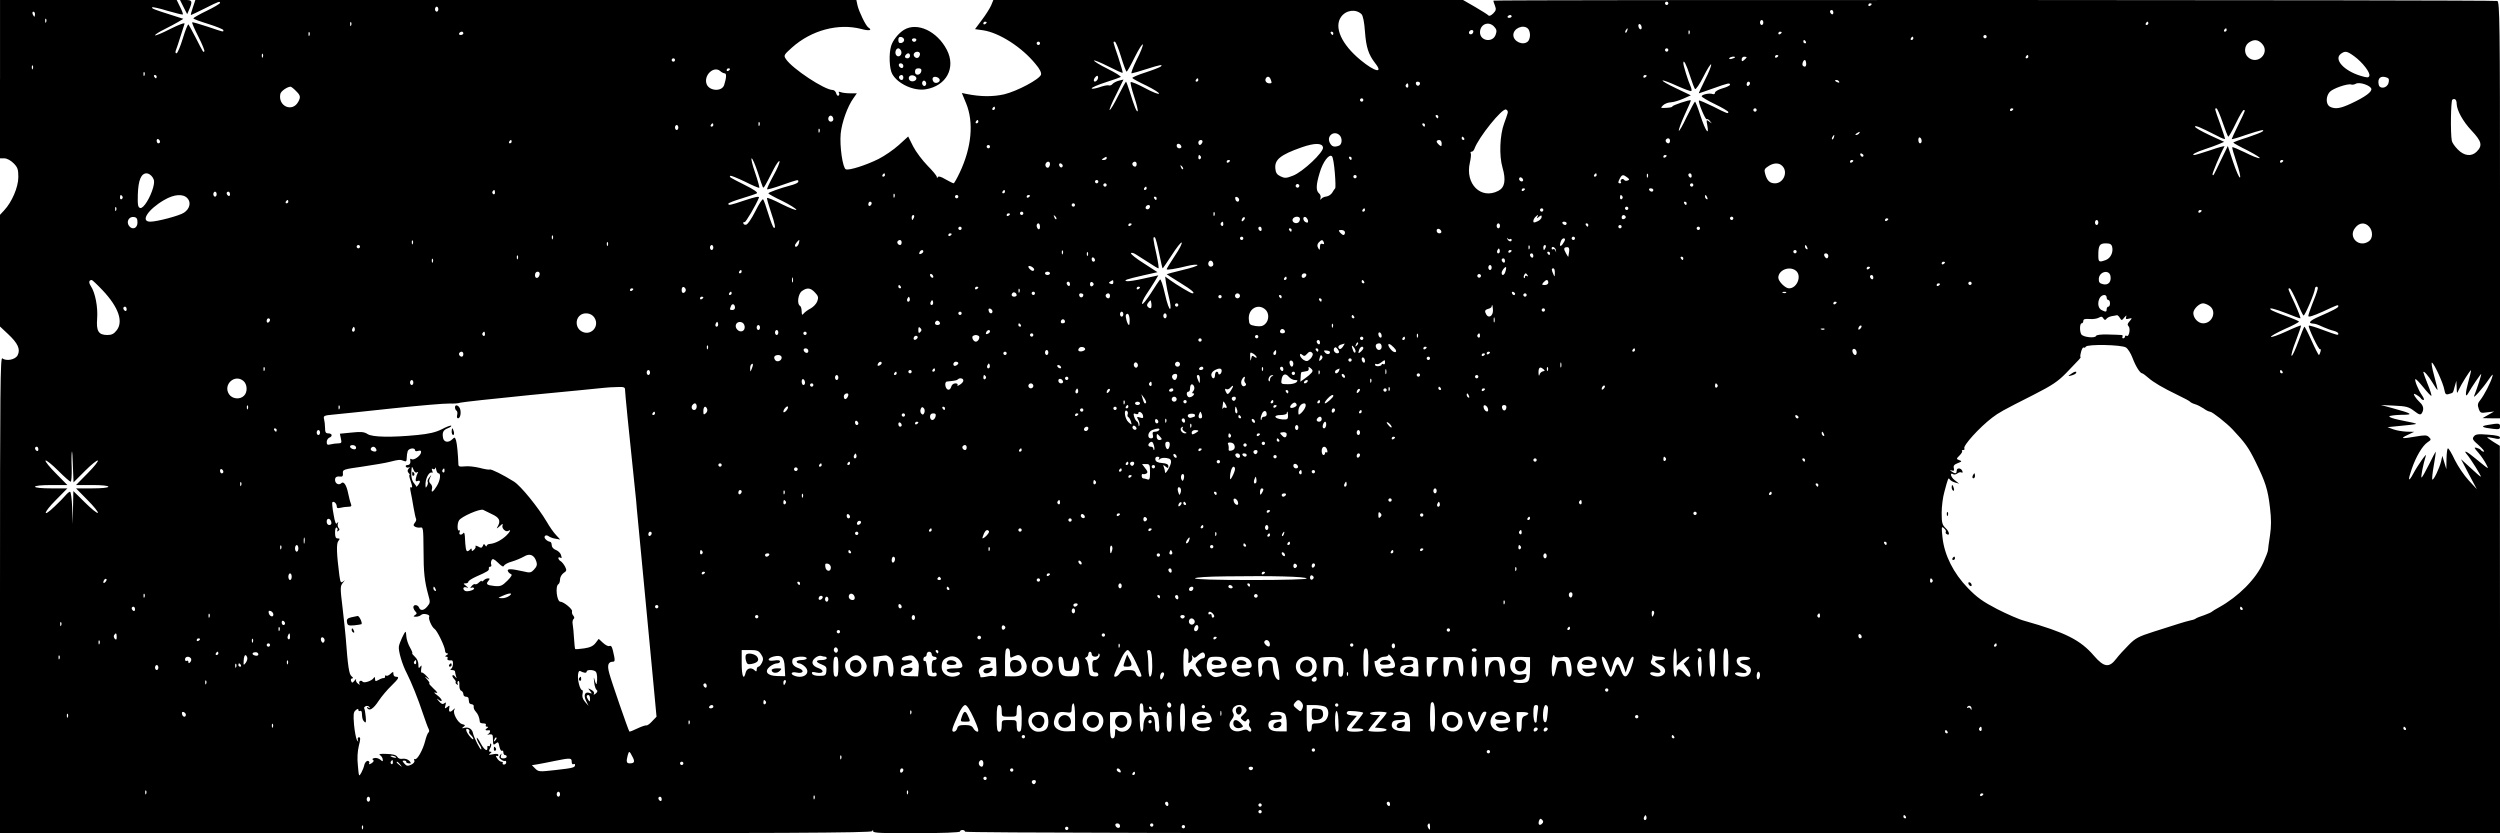<?xml version="1.0" standalone="no"?>
<!DOCTYPE svg PUBLIC "-//W3C//DTD SVG 20010904//EN"
 "http://www.w3.org/TR/2001/REC-SVG-20010904/DTD/svg10.dtd">
<svg version="1.0" xmlns="http://www.w3.org/2000/svg"
 width="1500pt" height="500pt" viewBox="0 0 1500 500"
 preserveAspectRatio="xMidYMid meet">

<g transform="translate(0,500) scale(0.1,-0.1)"
fill="#000000" stroke="none">
<path d="M0 4525 l0 -475 26 0 c15 0 38 -12 55 -29 25 -25 29 -37 29 -84 0
-59 -38 -149 -85 -199 l-25 -27 0 -335 0 -335 49 -46 c58 -54 75 -91 57 -126
-13 -27 -68 -38 -92 -19 -12 11 -14 -182 -14 -1419 l0 -1431 2614 0 c2081 0
2615 3 2619 13 4 9 6 9 6 -1 1 -10 57 -12 261 -11 151 0 260 4 260 10 0 5 7 9
15 9 8 0 15 -4 15 -10 0 -7 1542 -10 4605 -10 l4605 0 0 1163 -1 1162 -39 24
c-22 14 -38 26 -37 27 1 2 19 -1 40 -5 27 -7 37 -6 37 4 0 8 -24 14 -72 17
-59 5 -75 3 -85 -11 -11 -14 -7 -21 30 -53 23 -21 37 -38 30 -38 -6 0 -14 4
-17 9 -3 5 -15 11 -26 14 -18 5 -16 0 10 -29 16 -19 37 -49 46 -67 19 -37 23
-38 -67 35 -47 40 -73 51 -47 21 23 -27 89 -133 83 -133 -4 0 -31 24 -62 53
l-57 52 47 -90 48 -90 -49 53 c-27 29 -64 84 -83 122 -18 39 -37 70 -41 70 -5
0 -8 -28 -9 -62 l-1 -63 -12 40 -12 40 -8 -35 c-10 -41 -45 -114 -52 -107 -3
2 1 41 9 86 8 44 13 81 11 81 -1 0 -19 -34 -39 -75 -21 -42 -41 -78 -45 -80
-8 -5 10 84 25 130 9 25 -49 -57 -76 -108 -29 -54 -33 -41 -9 28 26 76 65 141
95 161 22 14 23 18 9 31 -12 13 -25 13 -78 4 -86 -15 -98 -13 -51 9 l40 19
-45 1 c-25 1 -61 7 -80 14 l-35 13 70 7 c113 11 114 11 85 19 -14 3 -53 11
-87 18 -34 7 -60 16 -57 21 3 4 35 8 72 9 76 0 68 7 -53 40 l-70 19 82 -4 c71
-3 87 -8 118 -32 30 -23 38 -25 46 -13 14 23 10 45 -12 65 -11 10 -25 27 -31
37 -8 16 -7 17 11 8 11 -6 23 -16 26 -21 3 -6 11 -10 16 -10 6 0 2 12 -9 28
-23 33 -46 91 -40 97 3 3 24 -19 49 -50 24 -30 45 -52 47 -50 3 2 -7 34 -22
70 -14 36 -26 68 -26 71 0 14 31 -21 55 -62 14 -24 28 -44 30 -44 2 0 -7 38
-20 85 -13 47 -19 82 -13 79 15 -9 67 -123 74 -162 5 -28 10 -32 28 -26 26 8
23 3 34 44 l10 35 2 -40 c1 -38 2 -39 12 -15 15 34 70 122 74 118 1 -2 -6 -34
-17 -72 -18 -66 -18 -98 0 -66 21 38 76 118 78 116 3 -2 -22 -80 -42 -131 -9
-23 47 39 88 99 21 31 27 35 21 16 -10 -36 -49 -111 -72 -140 -16 -19 -18 -30
-10 -52 9 -26 13 -28 51 -22 l42 5 -35 -20 -35 -20 53 -1 52 0 0 1249 c0 1126
-2 1249 -16 1255 -17 7 -6024 8 -6024 2 0 -3 4 -16 10 -31 8 -21 6 -29 -11
-46 -12 -12 -24 -17 -28 -12 -3 4 -39 27 -80 51 l-73 42 -1409 0 -1409 0 -13
-32 c-8 -18 -33 -58 -56 -88 l-41 -55 50 -7 c96 -15 231 -101 313 -202 26 -30
36 -52 33 -64 -9 -28 -143 -99 -221 -118 -67 -15 -140 -15 -225 2 l-29 6 26
-63 c46 -113 33 -262 -38 -413 -17 -36 -34 -66 -37 -66 -4 0 -26 11 -49 24
-28 17 -43 20 -47 13 -3 -8 -5 -8 -5 1 -1 8 -26 38 -56 68 -30 31 -69 82 -86
115 l-30 60 -56 -51 c-31 -28 -86 -66 -122 -84 -74 -37 -177 -70 -196 -62 -19
7 -38 140 -31 214 7 69 41 163 76 212 l21 30 -40 0 c-21 0 -47 3 -57 7 -11 4
-15 3 -10 -5 3 -6 2 -13 -3 -16 -5 -3 -11 3 -14 14 -3 11 -12 20 -21 20 -49 0
-244 129 -281 186 -14 21 -12 25 36 68 117 105 279 148 417 112 46 -13 69 -8
42 9 -15 9 -56 94 -65 132 l-7 33 -1983 0 -1983 0 -15 -45 c-9 -25 -14 -45
-11 -45 2 0 40 18 84 40 85 43 90 44 90 32 0 -4 -36 -26 -80 -47 -44 -21 -80
-42 -80 -45 0 -4 41 -19 90 -34 50 -16 90 -32 90 -37 0 -12 6 -13 -95 21 -49
16 -90 28 -92 26 -3 -2 14 -41 37 -86 23 -45 39 -85 36 -88 -7 -7 -4 -12 -50
78 -21 41 -42 78 -45 83 -4 4 -19 -33 -34 -83 -15 -49 -32 -90 -38 -90 -7 0
-8 7 -4 18 4 9 16 46 27 81 11 35 22 70 25 78 4 9 -30 -3 -86 -31 -50 -26 -91
-42 -91 -38 0 5 25 21 56 36 31 16 70 36 86 46 l28 17 -72 23 c-102 32 -122
40 -115 46 3 3 44 -6 92 -21 48 -14 89 -24 92 -22 2 3 -5 23 -17 46 l-20 41
-530 0 -530 0 0 -475z m10010 455 c0 -5 -4 -10 -10 -10 -5 0 -10 5 -10 10 0 6
5 10 10 10 6 0 10 -4 10 -10z m1220 -4 c0 -3 -4 -8 -10 -11 -5 -3 -10 -1 -10
4 0 6 5 11 10 11 6 0 10 -2 10 -4z m-8600 -31 c0 -8 -4 -15 -10 -15 -5 0 -10
7 -10 15 0 8 5 15 10 15 6 0 10 -7 10 -15z m5539 -30 c9 -9 17 -48 21 -107 7
-93 21 -135 61 -187 51 -64 -1 -53 -88 19 -114 94 -160 197 -117 258 29 42 89
50 123 17z m2831 9 c0 -8 -4 -12 -10 -9 -5 3 -10 10 -10 16 0 5 5 9 10 9 6 0
10 -7 10 -16z m-10790 -9 c0 -8 -2 -15 -4 -15 -2 0 -6 7 -10 15 -3 8 -1 15 4
15 6 0 10 -7 10 -15z m8860 -13 c0 -5 -7 -9 -15 -9 -8 0 -12 4 -9 9 3 4 9 8
15 8 5 0 9 -4 9 -8z m-8793 -34 c-3 -8 -6 -5 -6 6 -1 11 2 17 5 13 3 -3 4 -12
1 -19z m10303 -3 c0 -8 -4 -15 -10 -15 -5 0 -10 7 -10 15 0 8 5 15 10 15 6 0
10 -7 10 -15z m-8473 -17 c-3 -8 -6 -5 -6 6 -1 11 2 17 5 13 3 -3 4 -12 1 -19z
m3813 18 c0 -3 -4 -8 -10 -11 -5 -3 -10 -1 -10 4 0 6 5 11 10 11 6 0 10 -2 10
-4z m6970 -6 c0 -5 -5 -10 -11 -10 -5 0 -7 5 -4 10 3 6 8 10 11 10 2 0 4 -4 4
-10z m-3925 -20 c15 -16 17 -26 9 -48 -17 -50 -94 -39 -94 14 0 49 52 70 85
34z m885 -6 c0 -8 -4 -12 -10 -9 -5 3 -10 13 -10 21 0 8 5 12 10 9 6 -3 10
-13 10 -21z m-682 -6 c7 -7 12 -24 12 -38 0 -14 -5 -31 -12 -38 -28 -28 -88
-2 -88 38 0 40 60 66 88 38z m595 -13 c-3 -9 -8 -14 -10 -11 -3 3 -2 9 2 15 9
16 15 13 8 -4z m3597 5 c0 -5 -5 -10 -11 -10 -5 0 -7 5 -4 10 3 6 8 10 11 10
2 0 4 -4 4 -10z m-4520 -8 c0 -13 -12 -22 -22 -16 -10 6 -1 24 13 24 5 0 9 -4
9 -8z m1297 -14 c-3 -8 -6 -5 -6 6 -1 11 2 17 5 13 3 -3 4 -12 1 -19z m-8280
-10 c-3 -8 -6 -5 -6 6 -1 11 2 17 5 13 3 -3 4 -12 1 -19z m923 12 c0 -5 -7
-10 -16 -10 -8 0 -12 5 -9 10 3 6 10 10 16 10 5 0 9 -4 9 -10z m5220 0 c0 -5
-2 -10 -4 -10 -3 0 -8 5 -11 10 -3 6 -1 10 4 10 6 0 11 -4 11 -10z m2690 6 c0
-3 -4 -8 -10 -11 -5 -3 -10 -1 -10 4 0 6 5 11 10 11 6 0 10 -2 10 -4z m1230
-26 c0 -5 -4 -10 -10 -10 -5 0 -10 5 -10 10 0 6 5 10 10 10 6 0 10 -4 10 -10z
m-440 -10 c0 -5 -5 -10 -11 -10 -5 0 -7 5 -4 10 3 6 8 10 11 10 2 0 4 -4 4
-10z m-645 -20 c3 -5 1 -10 -4 -10 -6 0 -11 5 -11 10 0 6 2 10 4 10 3 0 8 -4
11 -10z m2735 -10 c55 -55 -24 -135 -82 -83 -25 23 -23 68 4 87 30 21 54 20
78 -4z m-7330 0 c0 -5 -4 -10 -10 -10 -5 0 -10 5 -10 10 0 6 5 10 10 10 6 0
10 -4 10 -10z m486 -80 c15 -49 30 -90 34 -90 3 0 25 39 49 88 24 48 46 82 48
75 2 -6 -14 -48 -37 -92 -22 -45 -36 -81 -30 -81 5 0 44 11 87 25 84 27 103
30 88 16 -6 -5 -47 -21 -93 -36 -45 -14 -80 -30 -78 -33 2 -4 40 -25 85 -46
44 -22 78 -43 75 -48 -3 -5 -41 10 -85 34 -43 23 -81 39 -85 35 -3 -3 6 -42
21 -87 15 -45 24 -84 21 -87 -6 -7 -19 25 -47 115 -11 34 -21 62 -23 62 -2 0
-23 -38 -47 -85 -23 -47 -46 -85 -51 -85 -4 0 12 41 38 91 l45 92 -28 -7 c-15
-4 -32 -13 -38 -20 -5 -7 -16 -11 -23 -8 -7 2 -32 -3 -57 -12 -25 -8 -45 -11
-45 -6 0 5 37 21 83 36 45 14 86 29 91 32 5 3 -30 25 -78 49 -49 24 -85 47
-82 50 3 3 42 -13 87 -36 45 -23 83 -40 85 -38 2 2 -10 43 -26 92 -34 101 -33
95 -21 95 5 0 22 -40 37 -90z m3284 40 c0 -5 -4 -10 -10 -10 -5 0 -10 5 -10
10 0 6 5 10 10 10 6 0 10 -4 10 -10z m4116 -38 c49 -36 97 -98 90 -117 -4 -12
-12 -12 -52 0 -100 30 -163 99 -119 132 26 19 37 17 81 -15z m-12549 -4 c-3
-8 -6 -5 -6 6 -1 11 2 17 5 13 3 -3 4 -12 1 -19z m9093 8 c0 -3 -4 -8 -10 -11
-5 -3 -10 -1 -10 4 0 6 5 11 10 11 6 0 10 -2 10 -4z m1500 -6 c0 -5 -5 -10
-11 -10 -5 0 -7 5 -4 10 3 6 8 10 11 10 2 0 4 -4 4 -10z m-1760 -4 c0 -2 -9
-6 -20 -9 -11 -3 -18 -1 -14 4 5 9 34 13 34 5z m70 0 c0 -2 -7 -9 -15 -16 -12
-10 -15 -10 -15 4 0 9 7 16 15 16 8 0 15 -2 15 -4z m-6430 -16 c0 -5 -4 -10
-10 -10 -5 0 -10 5 -10 10 0 6 5 10 10 10 6 0 10 -4 10 -10z m6787 -20 c2 -19
-8 -26 -20 -14 -7 7 2 34 12 34 4 0 7 -9 8 -20z m-697 -75 c12 -38 26 -74 30
-79 5 -5 28 29 51 75 23 46 44 79 46 72 2 -6 -14 -48 -37 -92 -22 -45 -39 -81
-37 -81 2 0 41 14 87 30 90 32 100 35 100 21 0 -4 -20 -14 -45 -21 -25 -7 -45
-19 -45 -26 0 -8 -6 -11 -15 -8 -18 7 -65 -3 -65 -14 0 -4 36 -26 80 -47 44
-21 80 -43 80 -47 0 -12 -5 -11 -91 33 -45 22 -83 38 -85 36 -7 -7 38 -117 46
-112 4 3 14 -3 21 -13 13 -16 13 -16 -5 -2 -18 14 -19 13 -12 -23 12 -66 -11
-33 -41 58 -15 47 -30 85 -33 85 -3 0 -25 -42 -50 -92 -24 -51 -45 -88 -47
-82 -2 6 14 49 35 95 22 46 38 85 37 87 -5 6 -114 -31 -111 -37 2 -3 -13 -7
-35 -8 -36 -2 -38 -2 -21 15 9 9 31 18 47 18 17 1 50 11 75 22 l45 20 -90 43
c-49 23 -85 44 -79 46 5 2 45 -13 88 -33 43 -19 80 -33 84 -30 3 3 1 16 -5 29
-15 33 -43 123 -43 138 0 27 18 -7 40 -76z m-9943 43 c-3 -8 -6 -5 -6 6 -1 11
2 17 5 13 3 -3 4 -12 1 -19z m4151 -28 c12 0 11 -26 -3 -70 -13 -41 -89 -37
-105 5 -20 52 42 112 81 79 8 -8 21 -14 27 -14z m32 26 c0 -3 -4 -8 -10 -11
-5 -3 -10 -1 -10 4 0 6 5 11 10 11 6 0 10 -2 10 -4z m-3513 -38 c-3 -8 -6 -5
-6 6 -1 11 2 17 5 13 3 -3 4 -12 1 -19z m73 -8 c0 -5 -2 -10 -4 -10 -3 0 -8 5
-11 10 -3 6 -1 10 4 10 6 0 11 -4 11 -10z m5641 -23 c-16 -16 -26 0 -10 19 9
11 15 12 17 4 2 -6 -1 -17 -7 -23z m3299 29 c0 -3 -4 -8 -10 -11 -5 -3 -10 -1
-10 4 0 6 5 11 10 11 6 0 10 -2 10 -4z m-2256 -22 c8 -22 8 -24 -8 -24 -18 0
-29 16 -21 30 9 15 22 12 29 -6z m6699 10 c11 -4 13 -13 8 -32 -9 -32 -53 -39
-59 -9 -8 39 13 56 51 41z m-7133 -14 c0 -5 -5 -10 -11 -10 -5 0 -7 5 -4 10 3
6 8 10 11 10 2 0 4 -4 4 -10z m3845 -10 c3 -6 -1 -7 -9 -4 -18 7 -21 14 -7 14
6 0 13 -4 16 -10z m-2515 -9 c0 -17 -18 -21 -24 -6 -3 9 0 15 9 15 8 0 15 -4
15 -9z m1980 0 c0 -6 -4 -13 -10 -16 -5 -3 -10 1 -10 9 0 9 5 16 10 16 6 0 10
-4 10 -9z m3728 -34 c4 -18 -36 -48 -119 -87 -68 -32 -98 -36 -130 -20 -24 14
-25 61 -1 88 18 21 108 52 129 45 7 -3 20 0 29 5 21 12 88 -11 92 -31z m-5778
17 c0 -8 -5 -12 -10 -9 -6 4 -8 11 -5 16 9 14 15 11 15 -7z m-6675 -29 c28
-27 30 -37 15 -65 -35 -66 -123 -28 -108 46 3 17 41 43 61 44 4 0 19 -11 32
-25z m6405 -55 c0 -5 -4 -10 -10 -10 -5 0 -10 5 -10 10 0 6 5 10 10 10 6 0 10
-4 10 -10z m6560 -23 c1 -39 38 -106 89 -160 61 -65 68 -90 31 -127 -31 -31
-75 -26 -113 13 -18 18 -34 41 -36 52 -9 45 -6 240 3 247 15 10 26 0 26 -25z
m-8770 -27 c0 -5 -5 -10 -11 -10 -5 0 -7 5 -4 10 3 6 8 10 11 10 2 0 4 -4 4
-10z m3076 -29 c-2 -9 -12 -36 -21 -61 -26 -69 -31 -194 -10 -265 22 -76 14
-120 -25 -140 -104 -54 -200 41 -171 168 6 27 9 53 5 58 -3 5 0 9 6 9 6 0 14
8 17 18 25 69 166 244 189 235 9 -3 13 -13 10 -22z m1494 19 c0 -5 -4 -10 -10
-10 -5 0 -10 5 -10 10 0 6 5 10 10 10 6 0 10 -4 10 -10z m1540 6 c0 -3 -4 -8
-10 -11 -5 -3 -10 -1 -10 4 0 6 5 11 10 11 6 0 10 -2 10 -4z m1256 -81 c16
-47 31 -85 34 -85 3 0 24 36 45 80 21 44 43 80 47 80 11 0 12 1 -32 -89 -22
-45 -40 -83 -40 -86 0 -2 39 9 87 26 91 30 114 35 98 20 -6 -5 -47 -21 -92
-36 -46 -14 -83 -28 -83 -31 0 -2 39 -24 88 -48 48 -25 79 -45 69 -45 -10 -1
-49 15 -88 35 -39 19 -73 33 -75 31 -3 -2 9 -43 25 -90 16 -48 26 -89 21 -92
-5 -3 -23 39 -41 92 l-32 97 -41 -84 c-49 -102 -45 -95 -51 -88 -4 4 48 128
72 170 2 4 -36 -6 -84 -23 -48 -16 -91 -29 -97 -29 -22 0 11 18 64 35 30 10
69 24 85 31 l30 13 -87 40 c-49 23 -88 45 -88 51 0 10 31 -3 133 -55 26 -14
47 -22 47 -18 0 5 -14 46 -30 92 -34 94 -33 91 -21 91 4 0 21 -38 37 -85z
m-8336 19 c0 -8 -7 -14 -15 -14 -15 0 -21 21 -9 33 10 9 24 -2 24 -19z m3630
16 c0 -5 -2 -10 -4 -10 -3 0 -8 5 -11 10 -3 6 -1 10 4 10 6 0 11 -4 11 -10z
m-2760 -30 c0 -5 -5 -10 -11 -10 -5 0 -7 5 -4 10 3 6 8 10 11 10 2 0 4 -4 4
-10z m-1313 -22 c-3 -8 -6 -5 -6 6 -1 11 2 17 5 13 3 -3 4 -12 1 -19z m-277 2
c0 -5 -5 -10 -11 -10 -5 0 -7 5 -4 10 3 6 8 10 11 10 2 0 4 -4 4 -10z m4270 0
c0 -5 -2 -10 -4 -10 -3 0 -8 5 -11 10 -3 6 -1 10 4 10 6 0 11 -4 11 -10z
m-4480 -15 c0 -8 -4 -15 -10 -15 -5 0 -10 7 -10 15 0 8 5 15 10 15 6 0 10 -7
10 -15z m847 -27 c-3 -8 -6 -5 -6 6 -1 11 2 17 5 13 3 -3 4 -12 1 -19z m6238
-8 c-3 -5 -12 -10 -18 -10 -7 0 -6 4 3 10 19 12 23 12 15 0z m-3117 -12 c17
-17 15 -55 -4 -62 -29 -11 -44 -6 -56 19 -19 41 28 75 60 43z m2965 -13 c-3
-9 -8 -14 -10 -11 -3 3 -2 9 2 15 9 16 15 13 8 -4z m-2218 -5 c3 -5 1 -10 -4
-10 -6 0 -11 5 -11 10 0 6 2 10 4 10 3 0 8 -4 11 -10z m2745 -16 c0 -8 -4 -14
-10 -14 -5 0 -10 9 -10 21 0 11 5 17 10 14 6 -3 10 -13 10 -21z m-10570 -5 c0
-5 -4 -9 -10 -9 -5 0 -10 7 -10 16 0 8 5 12 10 9 6 -3 10 -10 10 -16z m9060 6
c0 -8 -4 -15 -9 -15 -13 0 -22 16 -14 24 11 11 23 6 23 -9z m-6950 -5 c0 -5
-5 -10 -11 -10 -5 0 -7 5 -4 10 3 6 8 10 11 10 2 0 4 -4 4 -10z m4144 -5 c-4
-8 -10 -15 -15 -15 -5 0 -9 7 -9 15 0 8 7 15 15 15 9 0 12 -6 9 -15z m1436 -6
c0 -18 -2 -19 -15 -9 -8 7 -15 16 -15 21 0 5 7 9 15 9 9 0 15 -9 15 -21z
m-1562 -17 c2 -7 -3 -12 -12 -12 -9 0 -16 7 -16 16 0 17 22 14 28 -4z m850 -6
c6 -28 -122 -148 -180 -170 -40 -16 -50 -16 -75 -4 -21 10 -29 21 -31 47 -5
53 30 82 158 127 77 27 123 27 128 0z m-1998 4 c0 -5 -4 -10 -10 -10 -5 0 -10
5 -10 10 0 6 5 10 10 10 6 0 10 -4 10 -10z m5241 -53 c-1 -12 -15 -9 -19 4 -3
6 1 10 8 8 6 -3 11 -8 11 -12z m-3976 -6 c3 -5 1 -12 -5 -16 -5 -3 -10 1 -10
9 0 18 6 21 15 7z m804 -98 c4 -48 5 -90 2 -93 -3 -3 -11 -14 -17 -25 -6 -11
-22 -22 -35 -24 -13 -1 -28 -8 -32 -15 -6 -7 -7 -5 -4 6 3 9 -1 22 -9 28 -19
16 -18 51 4 123 19 66 57 116 74 99 6 -6 13 -50 17 -99z m1991 103 c0 -3 -4
-8 -10 -11 -5 -3 -10 -1 -10 4 0 6 5 11 10 11 6 0 10 -2 10 -4z m-3360 -16 c0
-5 -8 -10 -17 -10 -15 0 -16 2 -3 10 19 12 20 12 20 0z m1470 0 c0 -5 -2 -10
-4 -10 -3 0 -8 5 -11 10 -3 6 -1 10 4 10 6 0 11 -4 11 -10z m-3564 -82 c14
-46 29 -87 31 -91 5 -9 10 0 65 108 17 33 33 54 35 48 3 -7 -14 -47 -37 -88
-23 -42 -40 -78 -37 -81 2 -2 43 9 90 26 95 33 97 34 97 21 0 -8 -17 -16 -55
-26 -54 -14 -125 -40 -125 -45 0 -3 37 -24 82 -45 45 -22 83 -46 86 -53 2 -7
-36 8 -85 32 -48 25 -89 42 -91 38 -1 -4 9 -41 23 -82 26 -76 31 -105 17 -96
-4 3 -19 40 -32 83 -13 43 -27 82 -31 87 -4 5 -25 -27 -46 -70 -23 -45 -46
-80 -56 -82 -9 -2 -17 2 -17 9 0 7 3 9 7 6 5 -6 70 104 87 148 3 9 -25 3 -82
-16 -92 -31 -102 -33 -102 -21 0 4 36 18 79 31 43 13 85 27 92 31 8 5 -17 23
-72 50 -93 47 -95 48 -87 55 3 3 42 -13 88 -35 45 -23 84 -39 86 -37 2 2 -9
43 -25 90 -17 48 -26 87 -21 87 5 0 21 -37 36 -82z m2834 68 c0 -3 -4 -8 -10
-11 -5 -3 -10 -1 -10 4 0 6 5 11 10 11 6 0 10 -2 10 -4z m3740 0 c0 -3 -4 -8
-10 -11 -5 -3 -10 -1 -10 4 0 6 5 11 10 11 6 0 10 -2 10 -4z m2580 0 c0 -3 -4
-8 -10 -11 -5 -3 -10 -1 -10 4 0 6 5 11 10 11 6 0 10 -2 10 -4z m-7400 -20 c0
-8 -4 -17 -9 -21 -12 -7 -24 12 -16 25 9 15 25 12 25 -4z m520 -1 c0 -8 -4
-15 -9 -15 -13 0 -22 16 -14 24 11 11 23 6 23 -9z m-445 -4 c3 -5 1 -12 -4
-15 -5 -3 -11 1 -15 9 -6 16 9 21 19 6z m4319 -7 c36 -36 7 -104 -44 -104 -31
0 -48 16 -59 57 -7 24 -4 31 18 45 32 22 65 23 85 2z m-3596 -19 c-3 -3 -9 2
-12 12 -6 14 -5 15 5 6 7 -7 10 -15 7 -18z m-6183 -48 c12 -18 12 -31 4 -62
-17 -61 -58 -127 -77 -123 -14 3 -17 16 -15 83 3 85 20 125 53 125 11 0 26
-10 35 -23z m4395 13 c0 -5 -5 -10 -11 -10 -5 0 -7 5 -4 10 3 6 8 10 11 10 2
0 4 -4 4 -10z m4270 0 c0 -5 -5 -10 -11 -10 -5 0 -7 5 -4 10 3 6 8 10 11 10 2
0 4 -4 4 -10z m307 -12 c-3 -8 -6 -5 -6 6 -1 11 2 17 5 13 3 -3 4 -12 1 -19z
m263 6 c0 -8 -4 -12 -10 -9 -5 3 -10 10 -10 16 0 5 5 9 10 9 6 0 10 -7 10 -16z
m-2010 -4 c0 -5 -4 -10 -10 -10 -5 0 -10 5 -10 10 0 6 5 10 10 10 6 0 10 -4
10 -10z m1623 -4 c15 -12 15 -14 3 -19 -9 -4 -18 -2 -21 4 -4 5 -11 7 -16 3
-5 -3 -7 -10 -4 -15 4 -5 1 -9 -4 -9 -14 0 -14 6 -1 31 12 22 19 23 43 5z
m-626 -22 c-9 -9 -28 6 -21 18 4 6 10 6 17 -1 6 -6 8 -13 4 -17z m-2547 -4 c0
-5 -4 -10 -10 -10 -5 0 -10 5 -10 10 0 6 5 10 10 10 6 0 10 -4 10 -10z m50
-20 c0 -5 -4 -10 -10 -10 -5 0 -10 5 -10 10 0 6 5 10 10 10 6 0 10 -4 10 -10z
m1154 -11 c-3 -5 -10 -7 -15 -3 -5 3 -7 10 -3 15 3 5 10 7 15 3 5 -3 7 -10 3
-15z m2366 11 c0 -5 -4 -10 -10 -10 -5 0 -10 5 -10 10 0 6 5 10 10 10 6 0 10
-4 10 -10z m-3280 -20 c0 -5 -5 -10 -11 -10 -5 0 -7 5 -4 10 3 6 8 10 11 10 2
0 4 -4 4 -10z m2270 -4 c0 -3 -4 -8 -10 -11 -5 -3 -10 -1 -10 4 0 6 5 11 10
11 6 0 10 -2 10 -4z m770 -6 c0 -5 -4 -10 -9 -10 -6 0 -13 5 -16 10 -3 6 1 10
9 10 9 0 16 -4 16 -10z m-6950 -16 c0 -8 -5 -12 -10 -9 -6 4 -8 11 -5 16 9 14
15 11 15 -7z m3060 6 c0 -5 -5 -10 -11 -10 -5 0 -7 5 -4 10 3 6 8 10 11 10 2
0 4 -4 4 -10z m-4730 -15 c0 -8 -4 -15 -10 -15 -5 0 -10 7 -10 15 0 8 5 15 10
15 6 0 10 -7 10 -15z m80 -1 c0 -8 -4 -12 -10 -9 -5 3 -10 10 -10 16 0 5 5 9
10 9 6 0 10 -7 10 -16z m3987 -16 c-3 -8 -6 -5 -6 6 -1 11 2 17 5 13 3 -3 4
-12 1 -19z m-4632 3 c3 -5 1 -12 -5 -16 -5 -3 -10 1 -10 9 0 18 6 21 15 7z
m390 -11 c23 -25 13 -64 -21 -86 -26 -18 -162 -54 -202 -54 -62 0 -15 73 83
130 60 35 114 39 140 10z m4625 10 c0 -5 -4 -10 -10 -10 -5 0 -10 5 -10 10 0
6 5 10 10 10 6 0 10 -4 10 -10z m430 6 c0 -3 -4 -8 -10 -11 -5 -3 -10 -1 -10
4 0 6 5 11 10 11 6 0 10 -2 10 -4z m3555 -5 c3 -5 1 -12 -5 -16 -5 -3 -10 1
-10 9 0 18 6 21 15 7z m509 -7 c3 -8 2 -12 -4 -9 -6 3 -10 10 -10 16 0 14 7
11 14 -7z m-3304 -4 c0 -5 -2 -10 -4 -10 -3 0 -8 5 -11 10 -3 6 -1 10 4 10 6
0 11 -4 11 -10z m495 -8 c0 -18 -20 -15 -23 4 -3 10 1 15 10 12 7 -3 13 -10
13 -16z m-5705 -12 c0 -5 -5 -10 -11 -10 -5 0 -7 5 -4 10 3 6 8 10 11 10 2 0
4 -4 4 -10z m3500 -9 c0 -6 -4 -13 -10 -16 -5 -3 -10 1 -10 9 0 9 5 16 10 16
6 0 10 -4 10 -9z m4890 -1 c0 -5 -2 -10 -4 -10 -3 0 -8 5 -11 10 -3 6 -1 10 4
10 6 0 11 -4 11 -10z m-3670 -10 c0 -5 -4 -10 -10 -10 -5 0 -10 5 -10 10 0 6
5 10 10 10 6 0 10 -4 10 -10z m450 -8 c0 -13 -12 -22 -22 -16 -10 6 -1 24 13
24 5 0 9 -4 9 -8z m-6203 -24 c-3 -8 -6 -5 -6 6 -1 11 2 17 5 13 3 -3 4 -12 1
-19z m9073 12 c0 -5 -4 -10 -10 -10 -5 0 -10 5 -10 10 0 6 5 10 10 10 6 0 10
-4 10 -10z m-1580 -10 c0 -5 -5 -10 -11 -10 -5 0 -7 5 -4 10 3 6 8 10 11 10 2
0 4 -4 4 -10z m1070 0 c0 -5 -4 -10 -10 -10 -5 0 -10 5 -10 10 0 6 5 10 10 10
6 0 10 -4 10 -10z m3950 -4 c0 -3 -4 -8 -10 -11 -5 -3 -10 -1 -10 4 0 6 5 11
10 11 6 0 10 -2 10 -4z m-7070 -16 c0 -5 -4 -10 -10 -10 -5 0 -10 5 -10 10 0
6 5 10 10 10 6 0 10 -4 10 -10z m1147 -12 c-3 -8 -6 -5 -6 6 -1 11 2 17 5 13
3 -3 4 -12 1 -19z m-1227 8 c0 -3 -4 -8 -10 -11 -5 -3 -10 -1 -10 4 0 6 5 11
10 11 6 0 10 -2 10 -4z m-576 -21 c-4 -8 -8 -15 -10 -15 -2 0 -4 7 -4 15 0 8
4 15 10 15 5 0 7 -7 4 -15z m854 -10 c-3 -3 -9 2 -12 12 -6 14 -5 15 5 6 7 -7
10 -15 7 -18z m2886 13 c-5 -9 -2 -9 9 1 15 11 17 11 17 -1 0 -8 -11 -20 -25
-26 -20 -9 -25 -9 -25 1 0 7 5 18 12 25 16 16 21 15 12 0z m530 3 c3 -5 -1
-11 -9 -15 -9 -3 -15 0 -15 9 0 16 16 20 24 6z m-8929 -36 c0 -35 -31 -47 -51
-20 -18 25 0 57 29 53 17 -2 22 -10 22 -33z m6637 13 c-7 -7 -12 -8 -12 -2 0
14 12 26 19 19 2 -3 -1 -11 -7 -17z m338 8 c0 -8 -5 -18 -10 -21 -17 -11 -40
3 -34 20 8 19 44 20 44 1z m48 -9 c2 -12 -1 -15 -12 -11 -19 7 -22 38 -3 32 6
-3 13 -12 15 -21z m2552 13 c0 -5 -4 -10 -10 -10 -5 0 -10 5 -10 10 0 6 5 10
10 10 6 0 10 -4 10 -10z m930 -4 c0 -3 -4 -8 -10 -11 -5 -3 -10 -1 -10 4 0 6
5 11 10 11 6 0 10 -2 10 -4z m1260 -21 c0 -8 -4 -15 -10 -15 -5 0 -10 7 -10
15 0 8 5 15 10 15 6 0 10 -7 10 -15z m-5250 -11 c0 -8 -5 -12 -10 -9 -6 4 -8
11 -5 16 9 14 15 11 15 -7z m2060 6 c0 -5 -4 -10 -9 -10 -6 0 -13 5 -16 10 -3
6 1 10 9 10 9 0 16 -4 16 -10z m-3160 -21 c0 -11 -4 -17 -10 -14 -5 3 -10 13
-10 21 0 8 5 14 10 14 6 0 10 -9 10 -21z m550 17 c0 -3 -4 -8 -10 -11 -5 -3
-10 -1 -10 4 0 6 5 11 10 11 6 0 10 -2 10 -4z m2210 -11 c0 -8 -4 -15 -10 -15
-5 0 -10 7 -10 15 0 8 5 15 10 15 6 0 10 -7 10 -15z m530 5 c0 -5 -2 -10 -4
-10 -3 0 -8 5 -11 10 -3 6 -1 10 4 10 6 0 11 -4 11 -10z m4685 -10 c23 -25 23
-70 -1 -87 -59 -43 -128 24 -83 80 24 32 59 35 84 7z m-4485 0 c0 -5 -4 -10
-10 -10 -5 0 -10 5 -10 10 0 6 5 10 10 10 6 0 10 -4 10 -10z m-3960 -10 c0 -5
-4 -10 -10 -10 -5 0 -10 5 -10 10 0 6 5 10 10 10 6 0 10 -4 10 -10z m1800 -6
c0 -8 -4 -12 -10 -9 -5 3 -10 10 -10 16 0 5 5 9 10 9 6 0 10 -7 10 -16z m2630
6 c0 -5 -4 -10 -10 -10 -5 0 -10 5 -10 10 0 6 5 10 10 10 6 0 10 -4 10 -10z
m-2450 -10 c0 -5 -2 -10 -4 -10 -3 0 -8 5 -11 10 -3 6 -1 10 4 10 6 0 11 -4
11 -10z m898 -8 c2 -7 -3 -12 -12 -12 -9 0 -16 7 -16 16 0 17 22 14 28 -4z
m-578 -7 c0 -8 -4 -15 -9 -15 -5 0 -14 7 -21 15 -10 13 -9 15 9 15 12 0 21 -6
21 -15z m-2360 -9 c0 -3 -4 -8 -10 -11 -5 -3 -10 -1 -10 4 0 6 5 11 10 11 6 0
10 -2 10 -4z m-2393 -28 c-3 -8 -6 -5 -6 6 -1 11 2 17 5 13 3 -3 4 -12 1 -19z
m3638 -88 c10 -49 19 -90 21 -90 2 0 26 36 55 80 28 44 55 78 59 75 5 -3 -13
-39 -41 -80 -27 -41 -49 -77 -49 -80 0 -7 54 2 127 20 29 7 55 9 58 5 3 -5
-38 -18 -90 -30 -52 -13 -95 -24 -95 -25 0 -1 36 -24 80 -51 70 -43 95 -64 74
-64 -9 0 -96 52 -131 78 l-32 23 5 -38 c3 -21 11 -63 19 -93 8 -31 11 -58 6
-63 -5 -5 -19 34 -31 88 -12 53 -25 93 -30 88 -4 -4 -29 -42 -55 -83 -27 -41
-50 -70 -52 -63 -3 7 9 32 24 55 16 24 39 59 51 79 l22 37 -87 -19 c-47 -11
-94 -18 -102 -16 -22 5 -5 11 99 35 l85 19 -82 53 c-46 29 -80 56 -77 61 3 5
17 1 32 -9 15 -9 49 -32 77 -49 27 -18 52 -33 56 -33 3 0 -2 37 -12 83 -21 93
-23 110 -10 103 5 -3 16 -46 26 -96z m505 90 c0 -5 -4 -10 -10 -10 -5 0 -10 5
-10 10 0 6 5 10 10 10 6 0 10 -4 10 -10z m1601 -4 c5 3 9 0 9 -6 0 -15 -23 -7
-26 8 -1 7 0 8 3 2 2 -5 9 -8 14 -4z m389 4 c0 -5 -4 -10 -10 -10 -5 0 -10 5
-10 10 0 6 5 10 10 10 6 0 10 -4 10 -10z m-60 -8 c0 -5 -7 -17 -15 -28 -15
-19 -20 -8 -9 20 6 17 24 22 24 8z m-6913 -24 c-3 -8 -6 -5 -6 6 -1 11 2 17 5
13 3 -3 4 -12 1 -19z m2316 2 c-5 -19 -23 -29 -23 -12 0 7 20 32 26 32 1 0 0
-9 -3 -20z m617 5 c0 -8 -4 -15 -9 -15 -13 0 -22 16 -14 24 11 11 23 6 23 -9z
m2533 1 c4 -10 1 -13 -9 -9 -10 3 -14 -2 -14 -18 -1 -21 -2 -22 -11 -7 -7 13
-6 22 3 33 17 18 24 19 31 1z m-4296 -18 c-3 -8 -6 -5 -6 6 -1 11 2 17 5 13 3
-3 4 -12 1 -19z m9026 -9 c8 -32 -9 -68 -38 -79 -41 -15 -45 -13 -45 29 0 59
8 71 45 71 25 0 34 -5 38 -21z m-10513 1 c0 -5 -4 -10 -10 -10 -5 0 -10 5 -10
10 0 6 5 10 10 10 6 0 10 -4 10 -10z m2120 -5 c0 -8 -4 -15 -10 -15 -5 0 -10
7 -10 15 0 8 5 15 10 15 6 0 10 -7 10 -15z m4897 -7 c-3 -8 -6 -5 -6 6 -1 11
2 17 5 13 3 -3 4 -12 1 -19z m97 7 c-4 -8 -8 -15 -10 -15 -2 0 -4 7 -4 15 0 8
4 15 10 15 5 0 7 -7 4 -15z m1570 -1 c3 -8 2 -12 -4 -9 -6 3 -10 10 -10 16 0
14 7 11 14 -7z m-1508 -18 c2 -13 1 -13 -3 -1 -2 8 -9 13 -14 10 -5 -4 -9 -1
-9 5 0 18 25 5 26 -14z m79 -5 c-2 -14 -4 -28 -5 -31 0 -3 -7 6 -14 20 -16 28
-14 37 8 37 10 0 13 -9 11 -26z m-419 -8 c-10 -10 -19 5 -10 18 6 11 8 11 12
0 2 -7 1 -15 -2 -18z m-3456 8 c0 -5 -7 -11 -14 -14 -10 -4 -13 -1 -9 9 6 15
23 19 23 5z m837 -13 c-3 -8 -6 -5 -6 6 -1 11 2 17 5 13 3 -3 4 -12 1 -19z
m2693 18 c0 -3 -4 -8 -10 -11 -5 -3 -10 -1 -10 4 0 6 5 11 10 11 6 0 10 -2 10
-4z m1710 -6 c0 -5 -4 -10 -10 -10 -5 0 -10 5 -10 10 0 6 5 10 10 10 6 0 10
-4 10 -10z m-4253 -22 c-3 -8 -6 -5 -6 6 -1 11 2 17 5 13 3 -3 4 -12 1 -19z
m2773 12 c0 -5 -2 -10 -4 -10 -3 0 -8 5 -11 10 -3 6 -1 10 4 10 6 0 11 -4 11
-10z m-100 -16 c0 -8 -4 -12 -10 -9 -5 3 -10 10 -10 16 0 5 5 9 10 9 6 0 10
-7 10 -16z m1770 1 c0 -8 -4 -15 -9 -15 -5 0 -11 7 -15 15 -3 9 0 15 9 15 8 0
15 -7 15 -15z m-7863 -17 c-3 -8 -6 -5 -6 6 -1 11 2 17 5 13 3 -3 4 -12 1 -19z
m3463 -9 c0 -5 -4 -9 -10 -9 -5 0 -10 7 -10 16 0 8 5 12 10 9 6 -3 10 -10 10
-16z m3530 11 c0 -5 -2 -10 -4 -10 -3 0 -8 5 -11 10 -3 6 -1 10 4 10 6 0 11
-4 11 -10z m-7503 -22 c-3 -8 -6 -5 -6 6 -1 11 2 17 5 13 3 -3 4 -12 1 -19z
m6433 6 c0 -8 -4 -12 -10 -9 -5 3 -10 10 -10 16 0 5 5 9 10 9 6 0 10 -7 10
-16z m-1750 -20 c0 -8 -7 -14 -15 -14 -15 0 -21 21 -9 33 10 9 24 -2 24 -19z
m4390 12 c0 -3 -4 -8 -10 -11 -5 -3 -10 -1 -10 4 0 6 5 11 10 11 6 0 10 -2 10
-4z m-5466 -47 c-4 -6 -11 -6 -20 2 -21 17 -17 31 6 19 11 -6 18 -15 14 -21z
m2746 16 c0 -8 -4 -15 -10 -15 -5 0 -10 7 -10 15 0 8 5 15 10 15 6 0 10 -7 10
-15z m83 -23 c-6 -24 -23 -30 -23 -9 0 13 21 39 26 34 2 -2 1 -13 -3 -25z
m2187 24 c0 -3 -4 -8 -10 -11 -5 -3 -10 -1 -10 4 0 6 5 11 10 11 6 0 10 -2 10
-4z m-1891 -33 c0 -25 -1 -26 -9 -8 -12 27 -12 35 0 35 6 0 10 -12 9 -27z
m1445 14 c39 -29 10 -107 -40 -107 -22 0 -64 42 -64 64 0 45 65 72 104 43z
m-6324 -7 c0 -5 -5 -10 -11 -10 -5 0 -7 5 -4 10 3 6 8 10 11 10 2 0 4 -4 4
-10z m-1212 -17 c-5 -25 -28 -28 -28 -4 0 12 6 21 16 21 9 0 14 -7 12 -17z
m3062 7 c0 -5 -7 -10 -15 -10 -8 0 -15 5 -15 10 0 6 7 10 15 10 8 0 15 -4 15
-10z m6363 -16 c6 -35 -13 -57 -45 -49 -21 5 -26 12 -25 33 3 43 62 57 70 16z
m-7063 -5 c0 -6 -4 -7 -10 -4 -5 3 -10 11 -10 16 0 6 5 7 10 4 6 -3 10 -11 10
-16z m2238 9 c-6 -18 -28 -21 -28 -4 0 9 7 16 16 16 9 0 14 -5 12 -12z m1046
-9 c-3 -5 -10 -7 -15 -3 -5 3 -7 10 -3 15 3 5 10 7 15 3 5 -3 7 -10 3 -15z
m282 9 c4 -7 3 -8 -4 -4 -7 4 -12 2 -12 -5 0 -7 -3 -10 -6 -6 -6 5 3 27 11 27
2 0 7 -5 11 -12z m2074 -14 c0 -8 -4 -12 -10 -9 -5 3 -10 10 -10 16 0 5 5 9
10 9 6 0 10 -7 10 -16z m-6483 -26 c-3 -7 -5 -2 -5 12 0 14 2 19 5 13 2 -7 2
-19 0 -25z m2963 22 c0 -5 -5 -10 -11 -10 -5 0 -7 5 -4 10 3 6 8 10 11 10 2 0
4 -4 4 -10z m-7103 -73 c95 -101 124 -187 83 -239 -16 -21 -30 -28 -55 -28
-54 0 -68 23 -62 99 5 68 -11 154 -38 195 -14 21 -12 36 6 36 3 0 33 -28 66
-63z m6063 48 c0 -9 -6 -12 -16 -8 -13 5 -13 7 -2 14 17 11 18 11 18 -6z
m1505 5 c3 -5 1 -10 -4 -10 -6 0 -11 5 -11 10 0 6 2 10 4 10 3 0 8 -4 11 -10z
m1105 -5 c0 -9 -9 -15 -21 -15 -18 0 -19 2 -9 15 7 8 16 15 21 15 5 0 9 -7 9
-15z m-2870 -11 c0 -8 -4 -12 -10 -9 -5 3 -10 10 -10 16 0 5 5 9 10 9 6 0 10
-7 10 -16z m142 1 c0 -5 -5 -11 -11 -13 -6 -2 -11 4 -11 13 0 9 5 15 11 13 6
-2 11 -8 11 -13z m5268 5 c0 -5 -4 -10 -10 -10 -5 0 -10 5 -10 10 0 6 5 10 10
10 6 0 10 -4 10 -10z m-190 -4 c0 -3 -4 -8 -10 -11 -5 -3 -10 -1 -10 4 0 6 5
11 10 11 6 0 10 -2 10 -4z m-6235 -16 c3 -5 1 -10 -4 -10 -6 0 -11 5 -11 10 0
6 2 10 4 10 3 0 8 -4 11 -10z m-1290 -20 c0 -7 -6 -15 -12 -17 -8 -3 -13 4
-13 17 0 13 5 20 13 18 6 -3 12 -11 12 -18z m1755 16 c0 -3 -4 -8 -10 -11 -5
-3 -10 -1 -10 4 0 6 5 11 10 11 6 0 10 -2 10 -4z m970 0 c0 -3 -4 -8 -10 -11
-5 -3 -10 -1 -10 4 0 6 5 11 10 11 6 0 10 -2 10 -4z m7064 -18 c-3 -13 -17
-50 -30 -82 -13 -33 -24 -65 -24 -72 0 -9 30 1 86 26 93 43 94 44 94 32 0 -8
-30 -24 -117 -62 -53 -23 -67 -39 -38 -41 20 -2 24 -3 66 -22 19 -8 47 -19 62
-22 15 -4 27 -11 27 -16 0 -12 1 -13 -91 21 -45 17 -84 29 -86 26 -7 -7 59
-146 67 -141 5 3 6 -4 3 -15 -3 -11 -7 -20 -10 -20 -2 0 -22 38 -43 85 -21 47
-41 85 -43 85 -3 0 -19 -40 -37 -90 -18 -49 -36 -87 -40 -85 -5 3 7 44 26 92
18 48 32 88 30 90 -2 2 -42 -14 -89 -36 -48 -22 -89 -36 -91 -32 -3 4 35 25
83 47 49 21 87 42 85 45 -2 3 -38 19 -81 34 -43 15 -82 32 -87 36 -19 17 19 8
94 -21 41 -17 78 -30 82 -30 4 0 -11 39 -32 86 -44 94 -44 94 -32 94 5 0 23
-35 42 -77 18 -43 36 -82 41 -86 6 -8 69 139 69 163 0 5 5 10 11 10 6 0 8 -9
3 -22z m-10104 8 c0 -3 -4 -8 -10 -11 -5 -3 -10 -1 -10 4 0 6 5 11 10 11 6 0
10 -2 10 -4z m1090 -21 c20 -21 22 -30 14 -52 -5 -15 -23 -34 -39 -43 -16 -8
-35 -22 -42 -30 -10 -13 -12 -11 -13 12 0 15 -4 30 -10 33 -20 12 -11 73 12
89 31 22 51 20 78 -9z m1227 3 c-3 -8 -6 -5 -6 6 -1 11 2 17 5 13 3 -3 4 -12
1 -19z m-1727 -8 c0 -5 -5 -10 -11 -10 -5 0 -7 5 -4 10 3 6 8 10 11 10 2 0 4
-4 4 -10z m1710 -11 c0 -5 -7 -9 -15 -9 -15 0 -20 12 -9 23 8 8 24 -1 24 -14z
m110 11 c0 -5 -4 -10 -10 -10 -5 0 -10 5 -10 10 0 6 5 10 10 10 6 0 10 -4 10
-10z m2881 -3 c-1 -12 -15 -9 -19 4 -3 6 1 10 8 8 6 -3 11 -8 11 -12z m1626 7
c-3 -3 -12 -4 -19 -1 -8 3 -5 6 6 6 11 1 17 -2 13 -5z m-4217 -13 c0 -17 -18
-21 -24 -6 -3 9 0 15 9 15 8 0 15 -4 15 -9z m160 -6 c0 -8 -4 -15 -9 -15 -13
0 -22 16 -14 24 11 11 23 6 23 -9z m780 0 c0 -8 -7 -15 -15 -15 -8 0 -15 7
-15 15 0 8 7 15 15 15 8 0 15 -7 15 -15z m1720 5 c0 -5 -4 -10 -10 -10 -5 0
-10 5 -10 10 0 6 5 10 10 10 6 0 10 -4 10 -10z m-1830 -10 c0 -5 -4 -10 -10
-10 -5 0 -10 5 -10 10 0 6 5 10 10 10 6 0 10 -4 10 -10z m360 0 c0 -5 -2 -10
-4 -10 -3 0 -8 5 -11 10 -3 6 -1 10 4 10 6 0 11 -4 11 -10z m4950 -5 c0 -8 5
-15 10 -15 6 0 10 -9 10 -20 0 -11 -4 -20 -10 -20 -5 0 -10 -7 -10 -15 0 -18
-5 -18 -31 -5 -34 19 -20 90 18 90 7 0 13 -7 13 -15z m-8420 1 c0 -3 -4 -8
-10 -11 -5 -3 -10 -1 -10 4 0 6 5 11 10 11 6 0 10 -2 10 -4z m1236 -23 c-10
-10 -19 5 -10 18 6 11 8 11 12 0 2 -7 1 -15 -2 -18z m2474 7 c0 -5 -2 -10 -4
-10 -3 0 -8 5 -11 10 -3 6 -1 10 4 10 6 0 11 -4 11 -10z m-2334 -27 c-10 -10
-19 5 -10 18 6 11 8 11 12 0 2 -7 1 -15 -2 -18z m1310 -21 c-4 -3 -11 -1 -18
6 -8 8 -8 15 3 28 13 16 14 16 17 -5 2 -13 1 -25 -2 -29z m4114 34 c0 -3 -4
-8 -10 -11 -5 -3 -10 -1 -10 4 0 6 5 11 10 11 6 0 10 -2 10 -4z m-6610 -32 c0
-8 -7 -14 -15 -14 -17 0 -18 2 -9 24 7 18 24 12 24 -10z m2660 16 c0 -5 -4
-10 -10 -10 -5 0 -10 5 -10 10 0 6 5 10 10 10 6 0 10 -4 10 -10z m6188 -6 c44
-31 17 -104 -39 -104 -30 0 -59 31 -59 62 0 23 35 58 58 58 10 0 28 -7 40 -16z
m-4300 -25 c1 -33 -24 -51 -39 -28 -13 22 -11 30 11 36 11 3 20 9 20 14 0 5 2
9 3 9 2 0 4 -14 5 -31z m-8198 5 c0 -8 -4 -12 -10 -9 -5 3 -10 10 -10 16 0 5
5 9 10 9 6 0 10 -7 10 -16z m6832 -1 c24 -21 23 -65 -1 -87 -15 -14 -29 -16
-58 -12 -35 6 -38 10 -40 41 -5 62 56 97 99 58z m-1637 -11 c0 -18 -20 -15
-23 4 -3 10 1 15 10 12 7 -3 13 -10 13 -16z m3315 8 c0 -5 -4 -10 -10 -10 -5
0 -10 5 -10 10 0 6 5 10 10 10 6 0 10 -4 10 -10z m-3500 -20 c0 -5 -4 -10 -10
-10 -5 0 -10 5 -10 10 0 6 5 10 10 10 6 0 10 -4 10 -10z m970 -5 c0 -8 -4 -15
-10 -15 -5 0 -10 7 -10 15 0 8 5 15 10 15 6 0 10 -7 10 -15z m-3174 -20 c36
-55 -25 -117 -80 -81 -30 19 -35 65 -10 90 24 25 71 20 90 -9z m3212 -15 c0
-16 -1 -30 -4 -30 -9 0 -24 52 -18 61 10 16 21 1 22 -31z m222 25 c0 -8 -4
-15 -10 -15 -5 0 -10 7 -10 15 0 8 5 15 10 15 6 0 10 -7 10 -15z m1125 -5 c3
-5 1 -10 -4 -10 -6 0 -11 5 -11 10 0 6 2 10 4 10 3 0 8 -4 11 -10z m4594 -7
c10 -17 12 -17 27 2 12 14 15 15 11 4 -4 -13 -1 -16 16 -11 21 5 21 4 5 -15
-13 -14 -15 -22 -7 -30 14 -14 3 -67 -11 -58 -6 3 -10 1 -10 -4 0 -6 -5 -11
-11 -11 -5 0 -7 5 -4 10 3 6 0 10 -7 10 -7 1 -43 2 -80 3 -44 1 -69 -2 -72 -9
-6 -15 -78 -7 -88 10 -11 17 -10 66 2 66 6 0 10 7 10 15 0 10 10 13 38 11 20
-2 45 2 55 8 14 8 20 8 27 -4 7 -11 12 -12 18 -4 4 7 18 14 32 17 14 2 28 5
32 6 4 0 12 -7 17 -16z m-3752 -25 c-3 -7 -5 -2 -5 12 0 14 2 19 5 13 2 -7 2
-19 0 -25z m-7347 13 c0 -6 -4 -13 -10 -16 -5 -3 -10 1 -10 9 0 9 5 16 10 16
6 0 10 -4 10 -9z m4770 -12 c0 -5 -7 -9 -15 -9 -9 0 -12 6 -9 15 6 15 24 11
24 -6z m-750 -10 c0 -5 -7 -9 -15 -9 -15 0 -20 12 -9 23 8 8 24 -1 24 -14z
m-1334 -16 c-10 -10 -19 5 -10 18 6 11 8 11 12 0 2 -7 1 -15 -2 -18z m162 -1
c4 -28 -24 -41 -44 -20 -20 20 -7 50 20 46 13 -2 22 -12 24 -26z m1657 8 c3
-5 1 -10 -4 -10 -6 0 -11 5 -11 10 0 6 2 10 4 10 3 0 8 -4 11 -10z m1872 -12
c-3 -8 -6 -5 -6 6 -1 11 2 17 5 13 3 -3 4 -12 1 -19z m-3437 -3 c0 -8 -4 -15
-10 -15 -5 0 -10 7 -10 15 0 8 5 15 10 15 6 0 10 -7 10 -15z m6602 -7 c-7 -7
-12 -8 -12 -2 0 14 12 26 19 19 2 -3 -1 -11 -7 -17z m-9036 -15 c-10 -10 -19
5 -10 18 6 11 8 11 12 0 2 -7 1 -15 -2 -18z m3396 -5 c-9 -9 -12 -7 -12 12 0
19 3 21 12 12 9 -9 9 -15 0 -24z m2188 1 c0 -5 -7 -9 -15 -9 -15 0 -20 12 -9
23 8 8 24 -1 24 -14z m3237 15 c-3 -3 -12 -4 -19 -1 -8 3 -5 6 6 6 11 1 17 -2
13 -5z m-6277 -19 c0 -8 -4 -15 -10 -15 -5 0 -10 7 -10 15 0 8 5 15 10 15 6 0
10 -7 10 -15z m1270 6 c0 -5 -7 -11 -14 -14 -10 -4 -13 -1 -9 9 6 15 23 19 23
5z m-3030 -17 c0 -8 -5 -12 -10 -9 -6 4 -8 11 -5 16 9 14 15 11 15 -7z m1930
6 c0 -5 -4 -10 -10 -10 -5 0 -10 5 -10 10 0 6 5 10 10 10 6 0 10 -4 10 -10z
m3450 -16 c0 -8 -4 -12 -10 -9 -5 3 -10 13 -10 21 0 8 5 12 10 9 6 -3 10 -13
10 -21z m-2090 6 c0 -5 -4 -10 -10 -10 -5 0 -10 5 -10 10 0 6 5 10 10 10 6 0
10 -4 10 -10z m2307 -12 c-3 -8 -6 -5 -6 6 -1 11 2 17 5 13 3 -3 4 -12 1 -19z
m373 6 c0 -8 -5 -12 -10 -9 -6 4 -8 11 -5 16 9 14 15 11 15 -7z m-3379 -17
c-13 -13 -26 -3 -16 12 3 6 11 8 17 5 6 -4 6 -10 -1 -17z m372 17 c9 -9 -4
-34 -18 -34 -14 0 -27 25 -18 34 4 3 12 6 18 6 6 0 14 -3 18 -6z m1677 -4 c0
-5 -4 -10 -10 -10 -5 0 -10 5 -10 10 0 6 5 10 10 10 6 0 10 -4 10 -10z m630
-10 c0 -5 -4 -10 -10 -10 -5 0 -10 5 -10 10 0 6 5 10 10 10 6 0 10 -4 10 -10z
m250 0 c0 -5 -5 -10 -11 -10 -5 0 -7 5 -4 10 3 6 8 10 11 10 2 0 4 -4 4 -10z
m-1220 -10 c0 -5 -4 -10 -10 -10 -5 0 -10 5 -10 10 0 6 5 10 10 10 6 0 10 -4
10 -10z m710 -16 c0 -8 -4 -12 -10 -9 -5 3 -10 10 -10 16 0 5 5 9 10 9 6 0 10
-7 10 -16z m221 -17 c-10 -9 -11 -8 -5 6 3 10 9 15 12 12 3 -3 0 -11 -7 -18z
m-83 -6 c-7 -11 -16 -17 -20 -15 -14 9 -9 22 10 27 9 3 18 5 20 6 1 0 -3 -8
-10 -18z m232 -1 c0 -23 -25 -27 -33 -6 -7 16 1 26 20 26 7 0 13 -9 13 -20z
m82 -15 c14 -20 -5 -25 -23 -6 -25 26 -26 49 -1 30 9 -8 20 -18 24 -24z
m-4125 3 c-3 -8 -6 -5 -6 6 -1 11 2 17 5 13 3 -3 4 -12 1 -19z m3885 -22 c-3
-5 -9 -1 -13 10 -12 31 -10 39 5 19 8 -11 12 -24 8 -29z m4624 29 c11 -7 29
-35 39 -62 19 -51 45 -92 58 -93 4 0 20 -12 36 -26 32 -28 84 -59 181 -106 36
-17 67 -34 70 -38 3 -4 16 -11 30 -15 14 -4 37 -16 52 -26 14 -11 32 -19 38
-19 13 0 99 -68 135 -106 77 -82 96 -109 138 -194 60 -123 74 -165 87 -277 8
-67 8 -111 0 -165 -6 -40 -12 -80 -12 -88 0 -8 -13 -42 -28 -75 -45 -100 -149
-204 -266 -269 -21 -11 -41 -24 -44 -27 -3 -3 -23 -12 -45 -20 -22 -7 -45 -16
-50 -20 -6 -5 -22 -10 -35 -12 -14 -3 -45 -12 -70 -20 -25 -8 -92 -29 -148
-47 -91 -29 -110 -39 -150 -80 -26 -26 -60 -63 -75 -83 -42 -55 -73 -51 -132
17 -82 96 -171 141 -418 211 -32 8 -106 41 -165 71 -85 44 -121 70 -175 126
-86 88 -141 198 -152 303 -7 64 -6 69 8 56 9 -7 15 -17 12 -21 -3 -5 -1 -11 4
-14 22 -14 18 13 -4 34 -22 21 -25 32 -25 93 0 38 7 94 16 125 23 86 24 88 32
76 4 -6 18 -15 32 -19 l25 -7 -28 22 c-24 19 -30 49 -6 34 5 -3 16 0 24 6 8 6
19 9 24 5 7 -3 8 0 5 9 -8 20 -34 21 -34 1 0 -18 -9 -19 -30 -4 -13 9 -13 10
1 6 13 -4 15 -1 12 14 -4 14 2 22 23 30 26 10 27 12 10 18 -19 7 -19 8 1 28
12 12 19 24 15 27 -3 3 0 6 7 6 7 0 10 4 7 9 -10 16 91 127 167 185 41 31 58
41 248 137 112 57 146 80 195 130 87 90 89 92 87 96 -6 8 10 62 18 58 4 -3 11
-1 14 5 10 16 215 12 241 -5z m-6245 -10 c0 -5 -9 -11 -21 -13 -20 -3 -27 8
-13 22 10 9 34 3 34 -9z m1518 -24 c-16 -5 -33 15 -24 30 6 9 12 7 22 -7 9
-13 10 -20 2 -23z m151 30 c0 -5 -7 -14 -15 -21 -16 -14 -18 -10 -9 14 6 17
24 22 24 7z m380 5 c0 -3 -4 -8 -10 -11 -5 -3 -10 -1 -10 4 0 6 5 11 10 11 6
0 10 -2 10 -4z m-3710 -22 c0 -17 -22 -14 -28 4 -2 7 3 12 12 12 9 0 16 -7 16
-16z m3060 6 c0 -5 -2 -10 -4 -10 -3 0 -8 5 -11 10 -3 6 -1 10 4 10 6 0 11 -4
11 -10z m1900 0 c0 -5 -5 -10 -11 -10 -5 0 -7 5 -4 10 3 6 8 10 11 10 2 0 4
-4 4 -10z m1330 -16 c0 -8 -4 -14 -9 -14 -11 0 -22 26 -14 34 9 9 23 -3 23
-20z m-4850 1 c0 -8 -4 -15 -10 -15 -5 0 -10 7 -10 15 0 8 5 15 10 15 6 0 10
-7 10 -15z m1367 0 c0 -8 -4 -15 -9 -15 -10 0 -11 14 -1 23 9 10 10 9 10 -8z
m323 3 c0 -15 -18 -17 -30 -3 -9 11 -8 14 9 12 12 -1 21 -5 21 -9z m-5200 -13
c0 -8 -4 -15 -9 -15 -13 0 -22 16 -14 24 11 11 23 6 23 -9z m3260 5 c0 -5 -4
-10 -10 -10 -5 0 -10 5 -10 10 0 6 5 10 10 10 6 0 10 -4 10 -10z m1500 -24 c0
-4 -6 -3 -14 3 -12 10 -15 8 -19 -11 -3 -17 -5 -15 -6 10 -1 30 0 31 19 20 11
-7 20 -17 20 -22z m336 23 c3 -6 -3 -20 -13 -31 -18 -17 -23 -18 -42 -7 -11 8
-21 20 -21 28 0 10 3 11 14 2 10 -9 16 -8 26 4 15 18 26 19 36 4z m1064 7 c0
-3 -4 -8 -10 -11 -5 -3 -10 -1 -10 4 0 6 5 11 10 11 6 0 10 -2 10 -4z m-30
-10 c0 -3 -4 -8 -10 -11 -5 -3 -10 -1 -10 4 0 6 5 11 10 11 6 0 10 -2 10 -4z
m-4220 -21 c0 -21 -30 -31 -40 -14 -11 17 -3 29 21 29 10 0 19 -7 19 -15z
m3244 6 c3 -5 -1 -14 -8 -20 -12 -10 -13 -8 -9 8 6 23 9 25 17 12z m256 -27
c0 -8 -4 -12 -10 -9 -5 3 -10 13 -10 21 0 8 5 12 10 9 6 -3 10 -13 10 -21z
m390 16 c0 -5 -4 -10 -10 -10 -5 0 -10 5 -10 10 0 6 5 10 10 10 6 0 10 -4 10
-10z m-470 -10 c0 -5 -4 -10 -10 -10 -5 0 -10 5 -10 10 0 6 5 10 10 10 6 0 10
-4 10 -10z m-350 -22 c0 -10 -4 -18 -9 -18 -5 0 -11 8 -13 18 -3 11 0 19 8 19
8 0 14 -9 14 -19z m550 6 c0 -8 -4 -12 -10 -9 -5 3 -10 2 -10 -2 0 -5 -9 -9
-20 -10 -11 -1 -20 3 -20 8 0 6 4 8 9 5 4 -3 17 1 27 9 24 18 24 18 24 -1z
m-3020 -3 c0 -5 -7 -11 -14 -14 -10 -4 -13 -1 -9 9 6 15 23 19 23 5z m460 0
c0 -5 -7 -11 -15 -15 -9 -3 -15 0 -15 9 0 8 7 15 15 15 8 0 15 -4 15 -9z
m1075 -21 c-5 -8 -11 -8 -17 -2 -6 6 -7 16 -3 22 5 8 11 8 17 2 6 -6 7 -16 3
-22z m255 15 c0 -8 -7 -15 -15 -15 -8 0 -15 7 -15 15 0 8 7 15 15 15 8 0 15
-7 15 -15z m2287 -17 c-3 -7 -5 -2 -5 12 0 14 2 19 5 13 2 -7 2 -19 0 -25z
m-4856 -9 c-9 -22 -10 -22 -10 -3 -1 11 2 24 6 27 12 12 14 0 4 -24z m1425 4
c-10 -10 -19 5 -10 18 6 11 8 11 12 0 2 -7 1 -15 -2 -18z m429 7 c3 -5 2 -10
-4 -10 -5 0 -13 5 -16 10 -3 6 -2 10 4 10 5 0 13 -4 16 -10z m-4778 -22 c-3
-8 -6 -5 -6 6 -1 11 2 17 5 13 3 -3 4 -12 1 -19z m5633 12 c0 -5 -7 -10 -16
-10 -8 0 -12 5 -9 10 3 6 10 10 16 10 5 0 9 -4 9 -10z m357 -12 c-3 -8 -6 -5
-6 6 -1 11 2 17 5 13 3 -3 4 -12 1 -19z m123 6 c0 -8 -4 -12 -10 -9 -5 3 -10
10 -10 16 0 5 5 9 10 9 6 0 10 -7 10 -16z m169 -21 c-7 -8 -24 -23 -39 -33
l-28 -20 2 29 c0 16 3 29 6 29 3 0 8 1 13 2 4 1 13 3 20 4 6 1 11 8 9 16 -3
11 0 11 13 0 12 -10 13 -16 4 -27z m1388 9 c-9 -2 -18 -11 -20 -20 -3 -10 -5
-7 -6 9 -1 33 8 42 27 26 13 -11 13 -12 -1 -15z m30 6 c-3 -8 -6 -5 -6 6 -1
11 2 17 5 13 3 -3 4 -12 1 -19z m-3677 2 c0 -5 -5 -10 -11 -10 -5 0 -7 5 -4
10 3 6 8 10 11 10 2 0 4 -4 4 -10z m1720 -4 c0 -8 -4 -18 -10 -21 -5 -3 -10
-1 -10 4 0 6 -4 11 -10 11 -5 0 -10 -9 -10 -20 0 -25 -17 -27 -22 -2 -2 9 5
22 17 29 28 16 45 15 45 -1z m704 -1 c-7 -16 -24 -21 -24 -6 0 8 7 13 27 20 1
1 0 -6 -3 -14z m283 -17 c-3 -7 -5 -2 -5 12 0 14 2 19 5 13 2 -7 2 -19 0 -25z
m-4417 7 c0 -8 -4 -15 -10 -15 -5 0 -10 7 -10 15 0 8 5 15 10 15 6 0 10 -7 10
-15z m1570 5 c0 -5 -4 -10 -10 -10 -5 0 -10 5 -10 10 0 6 5 10 10 10 6 0 10
-4 10 -10z m2447 -12 c-3 -8 -6 -5 -6 6 -1 11 2 17 5 13 3 -3 4 -12 1 -19z
m5778 12 c3 -5 1 -10 -4 -10 -6 0 -11 5 -11 10 0 6 2 10 4 10 3 0 8 -4 11 -10z
m-8315 -10 c0 -5 -5 -10 -11 -10 -5 0 -7 5 -4 10 3 6 8 10 11 10 2 0 4 -4 4
-10z m2390 0 c0 -5 -4 -10 -10 -10 -5 0 -10 5 -10 10 0 6 5 10 10 10 6 0 10
-4 10 -10z m-708 -22 c-5 -20 -17 -24 -27 -8 -8 13 1 27 18 27 9 0 12 -7 9
-19z m707 -18 c17 0 19 -3 10 -13 -7 -7 -31 -13 -53 -12 -38 0 -41 2 -37 25 4
35 23 44 43 20 9 -11 26 -20 37 -20z m301 19 c0 -6 -4 -7 -10 -4 -5 3 -10 11
-10 16 0 6 5 7 10 4 6 -3 10 -11 10 -16z m450 11 c0 -5 -4 -10 -10 -10 -5 0
-10 5 -10 10 0 6 5 10 10 10 6 0 10 -4 10 -10z m-3490 -15 c0 -8 -4 -15 -10
-15 -5 0 -10 7 -10 15 0 8 5 15 10 15 6 0 10 -7 10 -15z m885 6 c3 -5 1 -12
-5 -16 -5 -3 -10 1 -10 9 0 18 6 21 15 7z m1284 -18 c0 -25 -1 -26 -9 -8 -12
27 -12 35 0 35 6 0 10 -12 9 -27z m434 20 c-7 -2 -13 -12 -13 -20 0 -9 -3 -14
-6 -10 -10 10 4 37 18 36 10 0 10 -2 1 -6z m1237 -3 c0 -5 -4 -10 -10 -10 -5
0 -10 5 -10 10 0 6 5 10 10 10 6 0 10 -4 10 -10z m-2460 -10 c0 -5 -4 -10 -10
-10 -5 0 -10 5 -10 10 0 6 5 10 10 10 6 0 10 -4 10 -10z m1057 -4 c-3 -7 -1
-18 5 -24 6 -6 6 -12 -2 -17 -17 -11 -30 15 -19 37 11 21 24 24 16 4z m-6005
-13 c22 -20 24 -66 2 -87 -24 -25 -71 -20 -90 9 -38 58 36 125 88 78z m3368
-9 c0 -8 -4 -14 -10 -14 -5 0 -10 9 -10 21 0 11 5 17 10 14 6 -3 10 -13 10
-21z m950 13 c0 -7 -9 -18 -21 -25 -12 -8 -18 -9 -14 -3 3 7 -2 11 -13 11 -12
0 -22 -9 -25 -21 -3 -12 -12 -19 -19 -17 -18 6 -23 48 -6 49 49 5 59 7 65 13
11 11 33 7 33 -7z m598 -5 c2 -7 -3 -12 -12 -12 -9 0 -16 7 -16 16 0 17 22 14
28 -4z m1849 -4 c-3 -8 -6 -5 -6 6 -1 11 2 17 5 13 3 -3 4 -12 1 -19z m-5747
-3 c0 -8 -4 -15 -10 -15 -5 0 -10 7 -10 15 0 8 5 15 10 15 6 0 10 -7 10 -15z
m5365 5 c-3 -5 -11 -10 -16 -10 -6 0 -7 5 -4 10 3 6 11 10 16 10 6 0 7 -4 4
-10z m-935 -16 c0 -8 -5 -12 -10 -9 -6 4 -8 11 -5 16 9 14 15 11 15 -7z
m-2030 -4 c0 -5 -4 -10 -10 -10 -5 0 -10 5 -10 10 0 6 5 10 10 10 6 0 10 -4
10 -10z m1320 -5 c0 -8 -7 -15 -15 -15 -8 0 -15 7 -15 15 0 8 7 15 15 15 8 0
15 -7 15 -15z m960 -31 c-9 -10 -9 -14 -1 -14 8 0 8 -4 -1 -14 -7 -7 -19 -11
-25 -9 -15 6 -17 33 -3 33 6 0 10 8 10 18 0 26 12 35 23 17 5 -10 4 -21 -3
-31z m3145 37 c3 -5 1 -12 -5 -16 -5 -3 -10 1 -10 9 0 18 6 21 15 7z m-2921
-36 c-13 -20 -19 -23 -25 -13 -12 18 -11 31 0 23 6 -3 16 1 23 9 20 22 22 11
2 -19z m2238 13 c-7 -7 -12 -8 -12 -2 0 14 12 26 19 19 2 -3 -1 -11 -7 -17z
m-5872 -6 c0 -17 23 -251 56 -562 8 -74 15 -144 15 -155 1 -11 19 -204 41
-430 21 -225 47 -501 58 -612 l19 -203 -26 -27 c-14 -16 -30 -27 -35 -25 -6 1
-30 -7 -55 -19 -24 -12 -45 -20 -47 -18 -6 7 -109 304 -121 351 -13 48 -6 68
23 68 10 0 12 8 7 32 -12 58 -16 67 -29 62 -7 -3 -24 6 -38 19 l-26 24 -19
-25 c-13 -17 -32 -27 -68 -32 -28 -4 -52 -6 -54 -4 -2 2 -5 30 -7 63 -2 32 -5
70 -8 85 -3 14 0 28 5 32 6 4 6 11 -1 20 -7 7 -10 19 -8 26 5 13 -51 58 -70
58 -21 0 -32 93 -12 105 6 3 10 17 10 29 0 13 10 30 21 38 19 12 20 17 9 39
-7 13 -19 28 -26 32 -8 4 -14 13 -14 18 0 6 5 7 10 4 12 -7 12 -3 4 20 -4 9
-17 21 -30 26 -14 5 -24 17 -24 29 0 11 -5 20 -11 20 -6 0 -17 6 -25 14 -17
17 0 33 19 18 7 -5 25 -12 40 -14 l28 -5 -24 26 c-14 14 -40 51 -57 81 -51 86
-155 215 -197 241 -60 38 -137 77 -145 72 -4 -2 -31 2 -60 10 -29 7 -70 12
-90 9 -32 -3 -38 -1 -38 14 -2 57 -8 122 -14 142 -7 20 -9 20 -22 7 -23 -23
-51 -19 -56 8 -6 33 1 47 29 58 14 5 23 12 20 15 -3 3 -28 -6 -56 -21 -38 -19
-77 -28 -149 -35 -154 -15 -269 -13 -297 6 -20 13 -39 15 -95 9 l-71 -7 6 -29
c6 -25 4 -29 -17 -29 -13 0 -33 -3 -45 -6 -18 -5 -23 -2 -23 14 0 11 7 22 15
26 22 8 18 26 -5 26 -16 0 -20 7 -20 33 0 17 -3 41 -6 53 -5 19 -1 22 58 27
35 3 194 20 353 37 160 17 313 30 340 29 28 -1 57 1 65 5 8 3 197 24 420 46
223 21 421 41 440 43 19 2 56 5 83 5 39 2 47 -1 47 -16z m4587 -4 c-3 -8 -6
-5 -6 6 -1 11 2 17 5 13 3 -3 4 -12 1 -19z m308 12 c3 -5 1 -10 -4 -10 -6 0
-11 5 -11 10 0 6 2 10 4 10 3 0 8 -4 11 -10z m-2179 -27 c-10 -10 -19 5 -10
18 6 11 8 11 12 0 2 -7 1 -15 -2 -18z m186 5 c-7 -7 -12 -8 -12 -2 0 14 12 26
19 19 2 -3 -1 -11 -7 -17z m388 12 c0 -5 -7 -10 -16 -10 -8 0 -12 5 -9 10 3 6
10 10 16 10 5 0 9 -4 9 -10z m1112 -12 c-7 -7 -12 -8 -12 -2 0 14 12 26 19 19
2 -3 -1 -11 -7 -17z m168 12 c0 -5 -4 -10 -10 -10 -5 0 -10 5 -10 10 0 6 5 10
10 10 6 0 10 -4 10 -10z m590 6 c0 -3 -4 -8 -10 -11 -5 -3 -10 -1 -10 4 0 6 5
11 10 11 6 0 10 -2 10 -4z m-1180 -16 c0 -5 -2 -10 -4 -10 -3 0 -8 5 -11 10
-3 6 -1 10 4 10 6 0 11 -4 11 -10z m-2640 -17 c-1 -18 -18 -35 -24 -24 -4 6
-4 16 -1 21 7 12 25 13 25 3z m3724 -9 c3 -8 2 -12 -4 -9 -6 3 -10 10 -10 16
0 14 7 11 14 -7z m-1938 -41 c-8 -8 -12 -3 -21 27 l-7 25 17 -23 c9 -13 14
-26 11 -29z m1124 42 c0 -9 -40 -45 -50 -45 -5 0 0 11 12 25 20 23 38 32 38
20z m-940 -20 c0 -8 -7 -15 -15 -15 -8 0 -15 7 -15 15 0 8 7 15 15 15 8 0 15
-7 15 -15z m354 0 c-4 -8 -10 -12 -15 -9 -14 8 -10 24 6 24 9 0 12 -6 9 -15z
m-667 -27 c-3 -8 -6 -5 -6 6 -1 11 2 17 5 13 3 -3 4 -12 1 -19z m373 12 c0 -5
-4 -10 -10 -10 -5 0 -10 5 -10 10 0 6 5 10 10 10 6 0 10 -4 10 -10z m520 0 c0
-5 -5 -10 -11 -10 -5 0 -7 5 -4 10 3 6 8 10 11 10 2 0 4 -4 4 -10z m280 0 c0
-5 -5 -10 -11 -10 -5 0 -7 5 -4 10 3 6 8 10 11 10 2 0 4 -4 4 -10z m-1080 -10
c0 -5 -7 -10 -15 -10 -8 0 -15 5 -15 10 0 6 7 10 15 10 8 0 15 -4 15 -10z
m520 -23 c0 -5 -4 -6 -9 -3 -5 4 -12 0 -15 -6 -4 -10 -2 10 3 42 2 7 21 -23
21 -33z m420 13 c0 -10 -31 -23 -38 -15 -8 7 19 35 29 29 5 -3 9 -9 9 -14z
m-3600 -10 c0 -11 -7 -20 -15 -20 -15 0 -21 21 -8 33 12 13 23 7 23 -13z
m3653 1 c-3 -11 -14 -27 -24 -37 -18 -16 -19 -16 -19 7 0 27 16 49 36 49 7 0
10 -8 7 -19z m-6346 -13 c-3 -8 -6 -5 -6 6 -1 11 2 17 5 13 3 -3 4 -12 1 -19z
m550 0 c-3 -8 -6 -5 -6 6 -1 11 2 17 5 13 3 -3 4 -12 1 -19z m2679 -14 c-9 -8
-16 -11 -16 -4 0 15 24 40 28 29 2 -5 -4 -16 -12 -25z m2054 26 c0 -5 -5 -10
-11 -10 -5 0 -7 5 -4 10 3 6 8 10 11 10 2 0 4 -4 4 -10z m890 6 c0 -3 -4 -8
-10 -11 -5 -3 -10 -1 -10 4 0 6 5 11 10 11 6 0 10 -2 10 -4z m1268 -20 c3 -12
-1 -17 -10 -14 -7 3 -15 13 -16 22 -3 12 1 17 10 14 7 -3 15 -13 16 -22z m110
7 c-4 -22 -22 -20 -26 1 -2 10 3 16 13 16 10 0 15 -7 13 -17z m-4795 -7 c3 -8
-1 -20 -9 -26 -12 -10 -14 -8 -14 14 0 28 14 35 23 12z m1303 -22 c-5 -13 -10
-14 -18 -6 -6 6 -8 18 -4 28 5 13 10 14 18 6 6 -6 8 -18 4 -28z m124 26 c0 -5
-2 -10 -4 -10 -3 0 -8 5 -11 10 -3 6 -1 10 4 10 6 0 11 -4 11 -10z m1030 0 c0
-5 -4 -10 -10 -10 -5 0 -10 5 -10 10 0 6 5 10 10 10 6 0 10 -4 10 -10z m723
-10 c3 -11 1 -20 -4 -20 -5 0 -9 9 -9 20 0 11 2 20 4 20 2 0 6 -9 9 -20z
m-923 0 c0 -5 -4 -10 -10 -10 -5 0 -10 5 -10 10 0 6 5 10 10 10 6 0 10 -4 10
-10z m1510 1 c0 -6 -4 -13 -10 -16 -5 -3 -10 1 -10 9 0 9 5 16 10 16 6 0 10
-4 10 -9z m-1244 -26 c-3 -8 -1 -15 3 -17 5 -2 12 -13 16 -26 7 -23 6 -23 -14
-5 -22 18 -31 80 -10 68 6 -4 8 -13 5 -20z m834 -1 c0 -8 -7 -14 -15 -14 -8 0
-15 -5 -15 -12 0 -6 -2 -9 -5 -6 -3 3 -1 17 5 32 10 27 30 27 30 0z m570 16
c0 -5 -5 -10 -11 -10 -5 0 -7 5 -4 10 3 6 8 10 11 10 2 0 4 -4 4 -10z m-4240
-10 c0 -5 -5 -10 -11 -10 -5 0 -7 5 -4 10 3 6 8 10 11 10 2 0 4 -4 4 -10z
m2928 -14 c3 -14 -1 -17 -18 -11 -20 6 -21 5 -10 -15 6 -11 9 -26 6 -33 -2 -7
-5 -5 -5 5 -1 9 -5 18 -10 20 -4 2 -12 14 -16 27 -6 20 -4 23 9 18 9 -4 16 -2
16 4 0 17 25 4 28 -15z m350 -15 c-15 -5 -21 7 -13 26 7 17 8 17 15 -2 4 -11
3 -22 -2 -24z m520 15 c0 -22 -4 -24 -36 -22 -48 5 -55 26 -8 26 20 0 36 5 36
10 0 6 2 10 4 10 2 0 4 -11 4 -24z m-2298 4 c0 -5 -4 -10 -10 -10 -5 0 -10 5
-10 10 0 6 5 10 10 10 6 0 10 -4 10 -10z m183 -10 c-3 -11 -12 -20 -19 -20 -8
0 -14 9 -14 20 0 13 7 20 19 20 14 0 18 -5 14 -20z m857 16 c0 -3 -4 -8 -10
-11 -5 -3 -10 -1 -10 4 0 6 5 11 10 11 6 0 10 -2 10 -4z m700 -6 c0 -6 -2 -10
-4 -10 -2 0 -11 -3 -19 -6 -8 -3 -17 1 -20 8 -3 9 4 15 19 16 13 1 24 -3 24
-8z m275 -10 c3 -5 1 -10 -4 -10 -6 0 -11 5 -11 10 0 6 2 10 4 10 3 0 8 -4 11
-10z m3346 -3 c-1 -12 -15 -9 -19 4 -3 6 1 10 8 8 6 -3 11 -8 11 -12z m-2861
-12 c0 -8 -7 -15 -15 -15 -16 0 -20 12 -8 23 11 12 23 8 23 -8z m-980 -16 c0
-5 -4 -9 -10 -9 -5 0 -10 7 -10 16 0 8 5 12 10 9 6 -3 10 -10 10 -16z m47 -1
c-3 -8 -6 -5 -6 6 -1 11 2 17 5 13 3 -3 4 -12 1 -19z m113 6 c0 -8 -4 -12 -10
-9 -5 3 -10 10 -10 16 0 5 5 9 10 9 6 0 10 -7 10 -16z m420 -5 c0 -6 -4 -7
-10 -4 -5 3 -10 11 -10 16 0 6 5 7 10 4 6 -3 10 -11 10 -16z m-2380 -10 c0 -5
-4 -9 -10 -9 -5 0 -10 7 -10 16 0 8 5 12 10 9 6 -3 10 -10 10 -16z m260 -10
c0 -5 -4 -9 -10 -9 -5 0 -10 7 -10 16 0 8 5 12 10 9 6 -3 10 -10 10 -16z m100
17 c0 -3 -4 -8 -10 -11 -5 -3 -10 -1 -10 4 0 6 5 11 10 11 6 0 10 -2 10 -4z
m2447 -16 c-1 -11 -7 -20 -13 -20 -7 0 -10 8 -7 20 3 11 9 20 14 20 4 0 7 -9
6 -20z m393 -12 c0 -5 -7 -3 -15 6 -8 8 -15 18 -15 22 0 3 7 1 15 -6 8 -7 15
-17 15 -22z m-1203 0 c-3 -8 -6 -5 -6 6 -1 11 2 17 5 13 3 -3 4 -12 1 -19z
m-330 -14 c-9 -9 -28 6 -21 18 4 6 10 6 17 -1 6 -6 8 -13 4 -17z m973 11 c0
-8 -4 -15 -10 -15 -5 0 -10 7 -10 15 0 8 5 15 10 15 6 0 10 -7 10 -15z m-1260
-3 c0 -13 -12 -22 -22 -16 -10 6 -1 24 13 24 5 0 9 -4 9 -8z m565 -1 c-3 -6 3
-14 12 -20 16 -9 16 -10 2 -11 -17 0 -32 23 -22 34 10 9 15 7 8 -3z m-5435
-11 c0 -5 -2 -10 -4 -10 -3 0 -8 5 -11 10 -3 6 -1 10 4 10 6 0 11 -4 11 -10z
m5295 0 c-3 -5 -14 -10 -25 -10 -13 0 -17 -5 -13 -20 4 -14 0 -20 -11 -20 -25
0 -20 39 7 50 30 12 49 12 42 0z m-5035 -15 c0 -8 -4 -15 -10 -15 -5 0 -10 7
-10 15 0 8 5 15 10 15 6 0 10 -7 10 -15z m5270 10 c0 -2 -9 -9 -20 -15 -16 -9
-20 -8 -20 5 0 8 9 15 20 15 11 0 20 -2 20 -5z m970 -10 c0 -8 -4 -15 -10 -15
-5 0 -10 7 -10 15 0 8 5 15 10 15 6 0 10 -7 10 -15z m-440 -9 c0 -21 -12 -26
-26 -11 -18 18 -18 20 6 22 11 1 20 -4 20 -11z m3224 -2 c3 -8 2 -12 -4 -9 -6
3 -10 10 -10 16 0 14 7 11 14 -7z m-3974 -28 c0 -3 -7 -6 -15 -6 -9 0 -15 9
-15 21 0 18 2 19 15 5 8 -8 15 -17 15 -20z m415 25 c3 -5 1 -12 -5 -16 -5 -3
-10 1 -10 9 0 18 6 21 15 7z m175 5 c0 -3 -4 -8 -10 -11 -5 -3 -10 -1 -10 4 0
6 5 11 10 11 6 0 10 -2 10 -4z m810 -20 c0 -3 -4 -8 -10 -11 -5 -3 -10 -1 -10
4 0 6 5 11 10 11 6 0 10 -2 10 -4z m-695 -16 c3 -5 1 -10 -4 -10 -6 0 -11 5
-11 10 0 6 2 10 4 10 3 0 8 -4 11 -10z m-752 -32 c4 -12 4 -24 2 -27 -3 -2 -5
1 -5 7 0 7 -7 12 -15 12 -16 0 -20 12 -8 23 12 12 21 7 26 -15z m95 0 c-2 -13
-7 -23 -13 -23 -5 0 -11 10 -13 23 -2 15 2 22 13 22 11 0 15 -7 13 -22z m390
-5 c2 -14 -4 -22 -18 -26 -16 -4 -20 -1 -18 11 1 9 -1 22 -4 28 -4 6 1 10 15
9 14 -1 23 -9 25 -22z m182 17 c0 -5 -4 -10 -10 -10 -5 0 -10 5 -10 10 0 6 5
10 10 10 6 0 10 -4 10 -10z m-110 -10 c0 -5 -4 -10 -10 -10 -5 0 -10 5 -10 10
0 6 5 10 10 10 6 0 10 -4 10 -10z m-5346 -9 c3 -4 3 -11 0 -14 -8 -8 -34 3
-34 14 0 11 27 12 34 0z m3666 -6 c0 -8 -4 -15 -9 -15 -13 0 -22 16 -14 24 11
11 23 6 23 -9z m-5570 -11 c0 -8 -4 -12 -10 -9 -5 3 -10 10 -10 16 0 5 5 9 10
9 6 0 10 -7 10 -16z m2025 5 c10 -15 -1 -23 -20 -15 -9 3 -13 10 -10 16 8 13
22 13 30 -1z m5708 -9 c3 -11 1 -18 -4 -14 -5 3 -9 0 -9 -5 0 -6 -4 -11 -10
-11 -5 0 -10 11 -10 25 0 30 25 34 33 5z m-5473 -1 c0 -6 8 -8 19 -4 14 4 19
1 17 -10 -3 -20 -43 -48 -56 -40 -6 4 -10 3 -9 -2 4 -21 -2 -33 -17 -33 -8 0
-12 -5 -9 -10 4 -6 12 -7 18 -4 9 5 8 3 0 -6 -9 -10 -10 -17 -2 -27 7 -7 9
-13 6 -13 -4 0 0 -18 8 -40 9 -27 10 -38 3 -34 -8 5 -9 -3 -4 -27 4 -19 12
-61 17 -93 6 -33 12 -63 15 -68 3 -5 0 -16 -7 -24 -10 -13 -10 -17 1 -24 7 -4
22 -7 32 -5 17 4 18 -6 19 -133 0 -138 6 -189 29 -273 12 -41 11 -47 -6 -67
-21 -26 -42 -28 -50 -7 -7 18 -34 20 -34 2 0 -7 6 -19 12 -25 10 -10 10 -15
-2 -22 -12 -8 -11 -10 6 -10 11 0 25 5 31 11 12 12 56 2 48 -11 -7 -11 16 -63
32 -73 16 -10 63 -108 63 -130 0 -10 6 -17 13 -17 8 0 7 -4 -3 -10 -11 -7 -11
-10 -2 -10 7 0 10 -4 7 -10 -5 -9 6 -14 25 -12 12 1 9 -43 -3 -50 -8 -5 -6 -8
6 -8 9 0 17 -4 17 -9 0 -5 3 -18 6 -28 5 -15 4 -15 -5 -3 -5 8 -13 12 -16 8
-3 -3 1 -12 9 -21 8 -8 13 -17 10 -20 -3 -3 0 -8 7 -13 7 -4 10 -3 5 4 -3 6
-2 13 3 16 5 3 8 -7 7 -24 -1 -17 4 -32 11 -34 7 -3 13 -12 13 -21 0 -8 7 -15
15 -15 8 0 16 -4 16 -10 1 -5 2 -16 3 -22 0 -7 8 -13 16 -13 8 -1 14 -7 12
-14 -2 -8 4 -22 13 -31 14 -16 21 -34 24 -62 1 -5 10 -8 22 -8 11 0 17 -4 14
-10 -3 -5 0 -10 7 -10 9 0 9 -3 -2 -10 -13 -9 -7 -14 13 -11 12 2 8 -17 -5
-23 -7 -4 -4 -5 8 -2 16 2 21 -2 21 -18 1 -47 2 -49 18 -36 13 11 16 8 21 -19
4 -17 10 -28 15 -25 5 3 9 -2 9 -10 0 -9 5 -16 10 -16 6 0 10 -4 10 -10 0 -5
-9 -10 -20 -10 -14 0 -18 5 -14 18 5 14 4 15 -5 2 -8 -11 -7 -18 6 -27 9 -7
19 -10 23 -8 4 2 7 -2 7 -9 0 -7 -6 -13 -13 -13 -7 0 -11 4 -8 9 3 4 -1 8 -8
8 -7 0 -19 9 -26 21 -8 12 -9 18 -3 14 6 -3 11 -1 11 5 0 8 -11 9 -32 5 -25
-5 -29 -4 -18 4 11 8 11 11 2 11 -10 0 -10 5 -2 21 7 11 9 23 6 27 -3 3 -6 0
-6 -7 0 -7 -4 -10 -9 -7 -5 3 -8 0 -7 -7 3 -30 -18 -18 -40 23 -13 25 -24 39
-24 32 0 -7 7 -24 16 -38 9 -13 14 -27 11 -30 -5 -5 -43 69 -49 96 -5 26 -25
39 -49 34 -19 -5 -21 -4 -9 5 13 9 12 12 -8 17 -25 7 -58 66 -46 86 5 10 4 11
-7 0 -19 -18 -28 -15 -24 9 4 18 2 19 -12 7 -15 -11 -16 -10 -11 10 5 18 4 21
-6 13 -10 -8 -18 -5 -32 11 -16 19 -16 20 -1 9 10 -8 17 -9 17 -3 0 6 -12 20
-27 31 -21 16 -23 19 -8 15 14 -4 10 3 -14 25 -18 17 -30 31 -26 31 5 0 0 10
-11 22 -19 22 -19 23 1 8 15 -11 14 -8 -4 12 -13 15 -27 25 -31 23 -4 -2 -5 8
-3 23 4 21 2 24 -6 12 -9 -12 -11 -9 -11 14 0 17 -9 36 -22 47 -11 11 -18 19
-15 19 4 0 -2 16 -13 35 -11 19 -21 49 -22 65 -1 17 -3 30 -5 30 -6 0 -37 -67
-40 -88 -4 -27 20 -109 48 -162 26 -51 68 -154 96 -240 14 -41 29 -83 34 -92
5 -9 5 -19 0 -22 -5 -3 -14 -26 -20 -50 -13 -54 -49 -118 -62 -110 -5 3 -6 -1
-3 -9 3 -8 -5 -18 -20 -25 -20 -9 -27 -8 -40 7 -13 15 -14 18 -2 18 8 0 14 -3
13 -6 -2 -7 7 -11 24 -11 6 0 3 7 -6 16 -9 9 -26 14 -39 12 -14 -3 -27 1 -33
12 -7 11 -27 16 -64 17 -35 2 -49 -1 -40 -7 8 -4 16 -16 17 -25 2 -15 0 -15
-14 -3 -9 8 -26 13 -36 10 -12 -2 -15 -7 -8 -11 7 -4 4 -11 -9 -20 -12 -7 -18
-8 -15 -2 4 5 2 12 -3 15 -10 6 -24 -10 -27 -30 -1 -6 -8 -23 -16 -39 -15 -27
-15 -26 -21 42 -5 45 -2 87 6 120 10 38 10 50 1 50 -7 0 -10 -7 -7 -16 4 -14
3 -14 -6 0 -5 8 -13 49 -17 90 -5 62 -4 77 10 88 11 10 16 10 16 2 0 -7 5 -9
10 -6 6 3 11 -3 11 -14 2 -35 4 -40 16 -52 8 -8 10 -1 7 31 -2 23 -6 46 -9 50
-3 4 2 10 10 14 8 3 17 0 21 -6 5 -7 2 -8 -6 -3 -8 5 -11 4 -7 -3 13 -20 37
-5 69 44 18 27 52 67 76 90 45 44 50 54 27 54 -8 0 -15 7 -15 17 0 15 -1 15
-18 0 -10 -10 -22 -14 -25 -10 -4 3 -7 1 -7 -5 0 -7 -3 -11 -7 -10 -5 1 -18
-3 -30 -10 -20 -11 -23 -10 -23 5 0 12 -3 14 -8 6 -11 -18 -60 -34 -67 -22 -4
5 -11 7 -16 3 -5 -3 -6 -11 -2 -17 4 -7 0 -6 -10 2 -9 7 -14 18 -11 25 3 6 -1
3 -9 -7 -13 -15 -15 -16 -21 -2 -3 8 0 15 7 15 7 1 6 5 -4 13 -15 11 -22 58
-35 232 -2 28 -11 108 -19 179 -15 122 -14 130 2 150 14 16 14 18 2 8 -14 -11
-17 -7 -23 35 -17 133 -19 193 -6 208 10 12 10 15 -4 15 -12 0 -16 9 -16 36 0
21 4 33 10 29 6 -4 7 -11 4 -17 -5 -7 -2 -8 5 -3 9 5 9 11 3 17 -6 6 -8 18 -5
27 4 13 3 13 -5 2 -7 -9 -13 6 -21 54 -7 37 -10 70 -7 72 8 9 26 -8 26 -24 0
-11 6 -14 23 -9 12 3 33 6 46 6 18 0 22 4 16 18 -4 9 -11 37 -16 61 -10 51
-27 77 -42 62 -14 -14 -37 -2 -37 20 0 18 10 23 37 20 8 -1 12 7 10 21 -2 21
4 23 118 39 66 10 140 22 165 29 55 14 61 14 83 5 13 -6 17 -2 17 18 0 14 3
32 6 41 7 18 44 22 44 5z m3640 1 c0 -5 -5 -10 -11 -10 -5 0 -7 5 -4 10 3 6 8
10 11 10 2 0 4 -4 4 -10z m1080 6 c0 -3 -4 -8 -10 -11 -5 -3 -10 -1 -10 4 0 6
5 11 10 11 6 0 10 -2 10 -4z m-6700 -131 c38 38 73 66 77 62 4 -4 -24 -39 -62
-77 l-69 -70 97 0 c58 0 97 -4 97 -10 0 -6 -39 -10 -97 -10 l-97 0 69 -70 c38
-38 66 -73 62 -77 -4 -4 -39 24 -77 62 l-70 69 -2 -99 -2 -100 -3 98 c-2 53
-8 97 -13 97 -5 0 -17 -10 -27 -22 -11 -13 -40 -43 -66 -67 -75 -72 -68 -37 8
39 l69 70 -97 0 c-58 0 -97 4 -97 10 0 6 39 10 97 10 l97 0 -69 70 c-38 38
-66 73 -62 77 4 4 38 -23 75 -60 37 -37 71 -67 76 -67 4 0 7 37 6 83 -2 45 -1
89 1 97 2 8 5 -30 6 -84 l4 -100 69 69z m7034 110 c-4 -8 -10 -12 -15 -9 -14
8 -10 24 6 24 9 0 12 -6 9 -15z m-2408 -32 c-10 -10 -19 5 -10 18 6 11 8 11
12 0 2 -7 1 -15 -2 -18z m1924 6 c0 -6 -4 -7 -10 -4 -5 3 -10 11 -10 16 0 6 5
7 10 4 6 -3 10 -11 10 -16z m380 5 c0 -17 -22 -14 -28 4 -2 7 3 12 12 12 9 0
16 -7 16 -16z m40 6 c0 -5 -4 -10 -9 -10 -6 0 -13 5 -16 10 -3 6 1 10 9 10 9
0 16 -4 16 -10z m680 1 c0 -6 -4 -13 -10 -16 -5 -3 -10 1 -10 9 0 9 5 16 10
16 6 0 10 -4 10 -9z m-500 -11 c0 -5 -4 -10 -10 -10 -5 0 -10 5 -10 10 0 6 5
10 10 10 6 0 10 -4 10 -10z m-706 -12 c-5 -10 -4 -10 5 -2 6 6 24 9 40 6 21
-3 28 -9 27 -26 -2 -22 -36 -79 -36 -59 0 6 -3 20 -7 30 -6 16 -5 16 10 4 15
-12 17 -11 17 2 0 11 -11 17 -37 19 -27 2 -39 8 -41 21 -2 10 3 17 13 17 10 0
14 -5 9 -12z m3041 3 c3 -5 1 -12 -5 -16 -5 -3 -10 1 -10 9 0 18 6 21 15 7z
m-775 -11 c0 -5 -4 -10 -10 -10 -5 0 -10 5 -10 10 0 6 5 10 10 10 6 0 10 -4
10 -10z m1610 0 c0 -5 -2 -10 -4 -10 -3 0 -8 5 -11 10 -3 6 -1 10 4 10 6 0 11
-4 11 -10z m-3510 -10 c0 -5 -4 -10 -10 -10 -5 0 -10 5 -10 10 0 6 5 10 10 10
6 0 10 -4 10 -10z m-2220 -10 c0 -5 -5 -10 -11 -10 -5 0 -7 5 -4 10 3 6 8 10
11 10 2 0 4 -4 4 -10z m1670 0 c0 -5 -5 -10 -11 -10 -5 0 -7 5 -4 10 3 6 8 10
11 10 2 0 4 -4 4 -10z m34 -5 c-4 -8 -10 -12 -15 -9 -14 8 -10 24 6 24 9 0 12
-6 9 -15z m-2474 -5 c0 -5 -4 -10 -10 -10 -5 0 -10 5 -10 10 0 6 5 10 10 10 6
0 10 -4 10 -10z m600 0 c0 -5 -5 -10 -11 -10 -5 0 -7 5 -4 10 3 6 8 10 11 10
2 0 4 -4 4 -10z m1970 -43 c0 -41 -3 -48 -16 -43 -9 3 -20 6 -25 6 -5 0 -9 7
-9 16 0 8 4 13 8 10 4 -2 13 -1 20 3 10 6 8 14 -7 32 l-19 25 24 0 c22 0 24
-4 24 -49z m888 35 c2 -7 -3 -12 -12 -12 -9 0 -16 7 -16 16 0 17 22 14 28 -4z
m-858 -2 c0 -5 -4 -10 -10 -10 -5 0 -10 5 -10 10 0 6 5 10 10 10 6 0 10 -4 10
-10z m-4429 -34 c8 4 9 3 5 -4 -4 -7 -9 -21 -11 -33 -3 -15 0 -19 10 -15 18 7
19 -5 3 -25 -7 -8 -12 -12 -10 -10 1 2 -5 12 -13 21 -15 17 -20 43 -16 85 2
18 3 18 12 -3 5 -14 13 -20 20 -16z m130 -6 c16 0 10 -44 -11 -77 -22 -36 -35
-43 -28 -15 3 10 -1 23 -9 30 -10 10 -11 18 -3 35 11 21 10 21 -4 3 -9 -10
-13 -23 -10 -27 3 -5 1 -17 -5 -26 -7 -14 -9 -10 -8 17 2 36 24 73 39 64 4 -3
5 3 1 12 -4 12 -3 15 5 10 7 -4 13 -1 13 6 1 7 4 3 6 -9 2 -13 9 -23 14 -23z
m2153 19 c-3 -5 -10 -7 -15 -3 -5 3 -7 10 -3 15 3 5 10 7 15 3 5 -3 7 -10 3
-15z m2626 7 c0 -7 -7 -27 -15 -42 -12 -23 -15 -25 -15 -9 0 31 11 65 21 65 5
0 9 -6 9 -14z m-6070 -17 c0 -5 -4 -9 -10 -9 -5 0 -10 7 -10 16 0 8 5 12 10 9
6 -3 10 -10 10 -16z m1327 6 c0 -8 -4 -12 -9 -9 -5 3 -6 10 -3 15 9 13 12 11
12 -6z m4063 5 c0 -5 -5 -10 -11 -10 -5 0 -7 5 -4 10 3 6 8 10 11 10 2 0 4 -4
4 -10z m1080 -16 c0 -8 -5 -12 -10 -9 -6 4 -8 11 -5 16 9 14 15 11 15 -7z m80
6 c0 -5 -4 -10 -10 -10 -5 0 -10 5 -10 10 0 6 5 10 10 10 6 0 10 -4 10 -10z
m-787 -41 c-4 -15 -8 -17 -13 -8 -10 15 -1 41 10 34 5 -3 6 -14 3 -26z m-313
17 c0 -3 -4 -8 -10 -11 -5 -3 -10 -1 -10 4 0 6 5 11 10 11 6 0 10 -2 10 -4z
m746 -43 c-11 -11 -17 4 -9 23 7 18 8 18 11 1 2 -10 1 -21 -2 -24z m-961 8 c3
-5 1 -12 -5 -16 -5 -3 -10 1 -10 9 0 18 6 21 15 7z m-5128 -23 c-3 -8 -6 -5
-6 6 -1 11 2 17 5 13 3 -3 4 -12 1 -19z m6633 7 c0 -8 -4 -15 -10 -15 -5 0 -7
7 -4 15 4 8 8 15 10 15 2 0 4 -7 4 -15z m2830 -5 c0 -5 -2 -10 -4 -10 -3 0 -8
5 -11 10 -3 6 -1 10 4 10 6 0 11 -4 11 -10z m-3826 -45 c-7 -18 -8 -18 -14 1
-9 23 -1 39 11 27 6 -6 6 -18 3 -28z m496 18 c0 -5 -5 -15 -10 -23 -8 -12 -10
-11 -10 8 0 12 5 22 10 22 6 0 10 -3 10 -7z m1040 -8 c0 -8 -4 -15 -10 -15 -5
0 -10 7 -10 15 0 8 5 15 10 15 6 0 10 -7 10 -15z m-4170 -4 c0 -6 -4 -13 -10
-16 -5 -3 -10 1 -10 9 0 9 5 16 10 16 6 0 10 -4 10 -9z m257 -13 c-3 -8 -6 -5
-6 6 -1 11 2 17 5 13 3 -3 4 -12 1 -19z m2593 2 c0 -5 -2 -10 -4 -10 -3 0 -8
5 -11 10 -3 6 -1 10 4 10 6 0 11 -4 11 -10z m3330 0 c0 -5 -5 -10 -11 -10 -5
0 -7 5 -4 10 3 6 8 10 11 10 2 0 4 -4 4 -10z m-5813 -22 c-3 -8 -6 -5 -6 6 -1
11 2 17 5 13 3 -3 4 -12 1 -19z m2898 12 c-3 -5 -10 -10 -16 -10 -5 0 -9 5 -9
10 0 6 7 10 16 10 8 0 12 -4 9 -10z m-287 -44 c3 -12 -1 -17 -10 -14 -7 3 -15
13 -16 22 -3 12 1 17 10 14 7 -3 15 -13 16 -22z m922 14 c0 -5 -4 -10 -10 -10
-5 0 -10 5 -10 10 0 6 5 10 10 10 6 0 10 -4 10 -10z m-3635 -9 c3 -5 1 -12 -5
-16 -5 -3 -10 1 -10 9 0 18 6 21 15 7z m1645 -7 c0 -8 -5 -12 -10 -9 -6 4 -8
11 -5 16 9 14 15 11 15 -7z m3130 0 c0 -8 -5 -12 -10 -9 -6 4 -8 11 -5 16 9
14 15 11 15 -7z m-2408 -16 c-7 -7 -12 -8 -12 -2 0 14 12 26 19 19 2 -3 -1
-11 -7 -17z m33 12 c3 -5 1 -10 -4 -10 -6 0 -11 5 -11 10 0 6 2 10 4 10 3 0 8
-4 11 -10z m1521 -17 c-10 -10 -19 5 -10 18 6 11 8 11 12 0 2 -7 1 -15 -2 -18z
m-5684 -48 c43 -20 52 -38 37 -68 -12 -22 -12 -22 10 -3 16 15 20 16 16 5 -7
-18 19 -44 35 -34 19 12 10 -7 -13 -29 -30 -28 -67 -46 -95 -49 -12 0 -22 -6
-22 -12 0 -5 -4 -4 -9 3 -7 11 -9 10 -14 -3 -6 -13 -11 -14 -28 -4 -12 6 -19
7 -16 2 3 -4 -1 -14 -9 -21 -11 -10 -14 -10 -14 0 0 8 -3 9 -8 3 -4 -5 -11
-11 -17 -12 -9 -1 -13 19 -16 90 -1 16 -5 25 -8 20 -12 -16 -30 -13 -24 4 4 9
2 14 -3 11 -11 -8 -12 42 0 60 14 23 127 72 145 63 9 -5 33 -16 53 -26z m4668
21 c0 -3 -4 -8 -10 -11 -5 -3 -10 -1 -10 4 0 6 5 11 10 11 6 0 10 -2 10 -4z
m662 -38 c-9 -9 -12 -7 -12 12 0 19 3 21 12 12 9 -9 9 -15 0 -24z m1898 22 c0
-5 -4 -10 -10 -10 -5 0 -10 5 -10 10 0 6 5 10 10 10 6 0 10 -4 10 -10z m-5080
-21 c0 -5 -4 -9 -10 -9 -5 0 -10 7 -10 16 0 8 5 12 10 9 6 -3 10 -10 10 -16z
m1407 -5 c-9 -9 -28 6 -21 18 4 6 10 6 17 -1 6 -6 8 -13 4 -17z m213 22 c0 -3
-4 -8 -10 -11 -5 -3 -10 -1 -10 4 0 6 5 11 10 11 6 0 10 -2 10 -4z m1820 -6
c0 -5 -4 -10 -10 -10 -5 0 -10 5 -10 10 0 6 5 10 10 10 6 0 10 -4 10 -10z
m-1658 -25 c0 -5 -5 -11 -11 -13 -6 -2 -11 4 -11 13 0 9 5 15 11 13 6 -2 11
-8 11 -13z m2298 5 c0 -5 -5 -10 -11 -10 -5 0 -7 5 -4 10 3 6 8 10 11 10 2 0
4 -4 4 -10z m-7192 -23 c2 -10 -3 -17 -12 -17 -10 0 -16 9 -16 21 0 24 23 21
28 -4z m4442 13 c0 -5 -4 -10 -10 -10 -5 0 -10 5 -10 10 0 6 5 10 10 10 6 0
10 -4 10 -10z m-1269 -23 c-13 -13 -26 -3 -16 12 3 6 11 8 17 5 6 -4 6 -10 -1
-17z m2059 -17 c0 -5 -5 -10 -11 -10 -5 0 -7 5 -4 10 3 6 8 10 11 10 2 0 4 -4
4 -10z m390 -5 c0 -8 -4 -15 -10 -15 -5 0 -10 7 -10 15 0 8 5 15 10 15 6 0 10
-7 10 -15z m-2020 -15 c0 -5 -5 -10 -11 -10 -5 0 -7 5 -4 10 3 6 8 10 11 10 2
0 4 -4 4 -10z m540 0 c0 -5 -4 -10 -10 -10 -5 0 -10 5 -10 10 0 6 5 10 10 10
6 0 10 -4 10 -10z m780 6 c0 -3 -4 -8 -10 -11 -5 -3 -10 -1 -10 4 0 6 5 11 10
11 6 0 10 -2 10 -4z m-976 -14 c4 -8 -27 -42 -39 -42 -2 0 1 11 7 25 11 26 23
31 32 17z m3196 -8 c0 -8 -5 -12 -10 -9 -6 4 -8 11 -5 16 9 14 15 11 15 -7z
m-5220 -3 c0 -6 -4 -13 -10 -16 -5 -3 -10 1 -10 9 0 9 5 16 10 16 6 0 10 -4
10 -9z m1240 -1 c0 -5 -4 -10 -10 -10 -5 0 -10 5 -10 10 0 6 5 10 10 10 6 0
10 -4 10 -10z m2147 -12 c-3 -8 -6 -5 -6 6 -1 11 2 17 5 13 3 -3 4 -12 1 -19z
m406 7 c-3 -9 -8 -14 -10 -11 -3 3 -2 9 2 15 9 16 15 13 8 -4z m-83 -5 c0 -5
-5 -10 -11 -10 -5 0 -7 5 -4 10 3 6 8 10 11 10 2 0 4 -4 4 -10z m-5793 -47
c-3 -10 -5 -4 -5 12 0 17 2 24 5 18 2 -7 2 -21 0 -30z m5307 13 c-3 -9 -10
-16 -15 -16 -5 0 -4 9 3 20 14 22 21 20 12 -4z m606 -16 c0 -5 -5 -10 -11 -10
-5 0 -7 5 -4 10 3 6 8 10 11 10 2 0 4 -4 4 -10z m3580 0 c0 -5 -2 -10 -4 -10
-3 0 -8 5 -11 10 -3 6 -1 10 4 10 6 0 11 -4 11 -10z m-3845 -10 c3 -5 1 -10
-4 -10 -6 0 -11 5 -11 10 0 6 2 10 4 10 3 0 8 -4 11 -10z m-5788 -22 c-3 -8
-6 -5 -6 6 -1 11 2 17 5 13 3 -3 4 -12 1 -19z m103 2 c0 -11 -4 -20 -10 -20
-5 0 -10 9 -10 20 0 11 5 20 10 20 6 0 10 -9 10 -20z m4883 -10 c-7 -28 -13
-25 -13 6 0 14 4 23 9 20 5 -3 7 -15 4 -26z m607 20 c0 -5 -4 -10 -10 -10 -5
0 -10 5 -10 10 0 6 5 10 10 10 6 0 10 -4 10 -10z m1845 1 c3 -5 1 -12 -5 -16
-5 -3 -10 1 -10 9 0 18 6 21 15 7z m-3188 -23 c-3 -8 -6 -5 -6 6 -1 11 2 17 5
13 3 -3 4 -12 1 -19z m2603 8 c0 -3 -4 -8 -10 -11 -5 -3 -10 -1 -10 4 0 6 5
11 10 11 6 0 10 -2 10 -4z m-4325 -15 c3 -5 1 -12 -5 -16 -5 -3 -10 1 -10 9 0
18 6 21 15 7z m890 -1 c3 -5 1 -10 -4 -10 -6 0 -11 5 -11 10 0 6 2 10 4 10 3
0 8 -4 11 -10z m1928 -3 c3 -8 -1 -14 -8 -14 -7 0 -11 6 -8 14 3 7 6 13 8 13
2 0 5 -6 8 -13z m1327 3 c0 -5 -5 -10 -11 -10 -5 0 -7 5 -4 10 3 6 8 10 11 10
2 0 4 -4 4 -10z m-650 -21 c0 -6 -4 -7 -10 -4 -5 3 -10 11 -10 16 0 6 5 7 10
4 6 -3 10 -11 10 -16z m-4492 -38 c6 -18 3 -30 -13 -47 -19 -21 -25 -22 -66
-12 -71 16 -98 17 -92 2 2 -7 11 -15 18 -18 10 -3 4 -15 -21 -40 -31 -31 -41
-35 -76 -32 -47 5 -55 11 -38 31 10 12 10 15 -2 15 -8 0 -19 -5 -26 -12 -7 -7
-12 -9 -12 -4 0 4 -7 0 -16 -8 -8 -9 -19 -14 -24 -11 -4 3 -14 -3 -21 -12 -8
-10 -9 -14 -2 -10 6 4 14 3 17 -2 7 -10 -41 -24 -54 -16 -17 11 -11 27 8 21
14 -5 14 -4 -2 9 -17 13 -18 15 -3 15 9 0 17 4 17 10 0 5 21 19 48 31 68 30
77 36 75 48 -2 6 2 11 8 11 6 0 9 6 6 13 -3 8 -1 20 3 27 6 10 15 6 39 -17 21
-21 31 -26 35 -17 3 7 24 19 48 25 24 7 56 21 72 30 34 21 61 10 74 -30z
m1397 39 c-3 -5 -10 -10 -16 -10 -5 0 -9 5 -9 10 0 6 7 10 16 10 8 0 12 -4 9
-10z m2345 0 c0 -5 -4 -10 -10 -10 -5 0 -10 5 -10 10 0 6 5 10 10 10 6 0 10
-4 10 -10z m2320 -5 c0 -8 -4 -15 -10 -15 -5 0 -10 7 -10 15 0 8 5 15 10 15 6
0 10 -7 10 -15z m-3910 -19 c0 -8 -4 -18 -10 -21 -5 -3 -10 3 -10 14 0 12 5
21 10 21 6 0 10 -6 10 -14z m1120 -27 c0 -6 -4 -7 -10 -4 -5 3 -10 11 -10 16
0 6 5 7 10 4 6 -3 10 -11 10 -16z m-1505 -24 c0 -28 -29 -25 -33 3 -3 19 0 23
15 20 10 -2 18 -12 18 -23z m2797 10 c0 -5 -5 -11 -11 -13 -6 -2 -11 4 -11 13
0 9 5 15 11 13 6 -2 11 -8 11 -13z m108 6 c0 -6 -4 -13 -10 -16 -5 -3 -10 1
-10 9 0 9 5 16 10 16 6 0 10 -4 10 -9z m1207 -33 c-3 -8 -6 -5 -6 6 -1 11 2
17 5 13 3 -3 4 -12 1 -19z m-2067 -4 c0 -8 -4 -12 -10 -9 -5 3 -10 10 -10 16
0 5 5 9 10 9 6 0 10 -7 10 -16z m-2800 -8 c0 -3 -4 -8 -10 -11 -5 -3 -10 -1
-10 4 0 6 5 11 10 11 6 0 10 -2 10 -4z m3360 0 c0 -3 -4 -8 -10 -11 -5 -3 -10
-1 -10 4 0 6 5 11 10 11 6 0 10 -2 10 -4z m-5840 -26 c0 -11 -4 -20 -10 -20
-5 0 -10 9 -10 20 0 11 5 20 10 20 6 0 10 -9 10 -20z m4550 16 c0 -3 -4 -8
-10 -11 -5 -3 -10 -1 -10 4 0 6 5 11 10 11 6 0 10 -2 10 -4z m1540 -27 c0 -5
-130 -9 -335 -9 -212 0 -335 4 -335 10 0 6 74 11 188 12 270 4 482 -1 482 -13z
m42 6 c0 -5 -5 -11 -11 -13 -6 -2 -11 4 -11 13 0 9 5 15 11 13 6 -2 11 -8 11
-13z m-2237 -5 c3 -5 -1 -10 -10 -10 -9 0 -13 5 -10 10 3 6 8 10 10 10 2 0 7
-4 10 -10z m-5013 -22 c-7 -7 -12 -8 -12 -2 0 14 12 26 19 19 2 -3 -1 -11 -7
-17z m5608 12 c0 -5 -4 -10 -10 -10 -5 0 -10 5 -10 10 0 6 5 10 10 10 6 0 10
-4 10 -10z m5355 1 c3 -5 1 -12 -5 -16 -5 -3 -10 1 -10 9 0 18 6 21 15 7z
m-6795 -21 c0 -5 -2 -10 -4 -10 -3 0 -8 5 -11 10 -3 6 -1 10 4 10 6 0 11 -4
11 -10z m1930 -15 c0 -8 -4 -15 -10 -15 -5 0 -10 7 -10 15 0 8 5 15 10 15 6 0
10 -7 10 -15z m770 5 c0 -5 -2 -10 -4 -10 -3 0 -8 5 -11 10 -3 6 -1 10 4 10 6
0 11 -4 11 -10z m-105 -10 c3 -5 -1 -10 -9 -10 -9 0 -16 5 -16 10 0 6 4 10 9
10 6 0 13 -4 16 -10z m-4781 -16 c3 -8 2 -12 -4 -9 -6 3 -10 10 -10 16 0 14 7
11 14 -7z m3081 6 c3 -5 1 -10 -4 -10 -6 0 -11 5 -11 10 0 6 2 10 4 10 3 0 8
-4 11 -10z m1465 2 c0 -13 -12 -22 -22 -16 -10 6 -1 24 13 24 5 0 9 -4 9 -8z
m2273 -48 c-4 -10 -9 -12 -15 -6 -12 12 -1 35 12 27 5 -3 6 -13 3 -21z m-8566
-6 c-3 -8 -6 -5 -6 6 -1 11 2 17 5 13 3 -3 4 -12 1 -19z m2189 7 c-11 -8 -31
-15 -45 -14 -26 1 -26 1 4 14 42 19 66 19 41 0z m2072 -8 c2 -10 -3 -17 -12
-17 -18 0 -29 16 -21 31 9 14 29 6 33 -14z m2416 2 c-3 -5 -10 -7 -15 -3 -5 3
-7 10 -3 15 3 5 10 7 15 3 5 -3 7 -10 3 -15z m-2613 -12 c-13 -13 -26 -3 -16
12 3 6 11 8 17 5 6 -4 6 -10 -1 -17z m2029 13 c0 -5 -2 -10 -4 -10 -3 0 -8 5
-11 10 -3 6 -1 10 4 10 6 0 11 -4 11 -10z m110 -6 c0 -8 -4 -12 -10 -9 -5 3
-10 10 -10 16 0 5 5 9 10 9 6 0 10 -7 10 -16z m-2100 -9 c0 -8 -4 -15 -10 -15
-5 0 -10 7 -10 15 0 8 5 15 10 15 6 0 10 -7 10 -15z m4057 -27 c-3 -8 -6 -5
-6 6 -1 11 2 17 5 13 3 -3 4 -12 1 -19z m-3617 -19 c0 -5 -4 -9 -10 -9 -5 0
-10 7 -10 16 0 8 5 12 10 9 6 -3 10 -10 10 -16z m1055 11 c-3 -5 -10 -10 -16
-10 -5 0 -9 5 -9 10 0 6 7 10 16 10 8 0 12 -4 9 -10z m-2515 -10 c0 -5 -4 -10
-10 -10 -5 0 -10 5 -10 10 0 6 5 10 10 10 6 0 10 -4 10 -10z m-3140 -16 c0 -8
-4 -12 -10 -9 -5 3 -10 10 -10 16 0 5 5 9 10 9 6 0 10 -7 10 -16z m12645 6 c3
-5 1 -10 -4 -10 -6 0 -11 5 -11 10 0 6 2 10 4 10 3 0 8 -4 11 -10z m-7005 -15
c0 -8 -4 -15 -10 -15 -5 0 -10 7 -10 15 0 8 5 15 10 15 6 0 10 -7 10 -15z
m-4810 -22 c0 -20 -24 -11 -28 10 -2 12 1 15 12 11 9 -3 16 -13 16 -21z m8283
2 c-7 -21 -13 -19 -13 6 0 11 4 18 10 14 5 -3 7 -12 3 -20z m-2644 1 c8 -10 9
-16 1 -21 -5 -3 -10 1 -10 10 0 9 -4 13 -10 10 -5 -3 -10 -1 -10 4 0 15 15 14
29 -3z m-6022 -18 c-3 -8 -6 -5 -6 6 -1 11 2 17 5 13 3 -3 4 -12 1 -19z m9663
6 c0 -8 -5 -12 -10 -9 -6 4 -8 11 -5 16 9 14 15 11 15 -7z m-6370 -4 c0 -5 -4
-10 -10 -10 -5 0 -10 5 -10 10 0 6 5 10 10 10 6 0 10 -4 10 -10z m940 -5 c0
-8 -4 -15 -10 -15 -5 0 -10 7 -10 15 0 8 5 15 10 15 6 0 10 -7 10 -15z m1618
4 c-2 -6 -8 -10 -13 -10 -5 0 -11 4 -13 10 -2 6 4 11 13 11 9 0 15 -5 13 -11z
m58 -20 c10 -17 -13 -36 -27 -22 -12 12 -4 33 11 33 5 0 12 -5 16 -11z m-5456
-20 c0 -5 -4 -9 -10 -9 -5 0 -10 7 -10 16 0 8 5 12 10 9 6 -3 10 -10 10 -16z
m-1343 -11 c-3 -8 -6 -5 -6 6 -1 11 2 17 5 13 3 -3 4 -12 1 -19z m5665 -13 c0
-5 -5 -11 -11 -13 -6 -2 -11 4 -11 13 0 9 5 15 11 13 6 -2 11 -8 11 -13z
m1158 1 c0 -17 -14 -29 -23 -20 -8 8 3 34 14 34 5 0 9 -6 9 -14z m-5513 -18
c-3 -8 -6 -5 -6 6 -1 11 2 17 5 13 3 -3 4 -12 1 -19z m7743 12 c0 -5 -5 -10
-11 -10 -5 0 -7 5 -4 10 3 6 8 10 11 10 2 0 4 -4 4 -10z m-720 -10 c0 -5 -4
-10 -10 -10 -5 0 -10 5 -10 10 0 6 5 10 10 10 6 0 10 -4 10 -10z m-3660 -10
c0 -5 -4 -10 -10 -10 -5 0 -10 5 -10 10 0 6 5 10 10 10 6 0 10 -4 10 -10z
m-4340 -32 c0 -16 -3 -19 -11 -11 -6 6 -8 16 -5 22 11 17 16 13 16 -11z m1040
1 c0 -11 -4 -18 -10 -14 -5 3 -7 12 -3 20 7 21 13 19 13 -6z m4890 11 c0 -5
-4 -10 -10 -10 -5 0 -10 5 -10 10 0 6 5 10 10 10 6 0 10 -4 10 -10z m4540 -11
c0 -5 -4 -9 -10 -9 -5 0 -10 7 -10 16 0 8 5 12 10 9 6 -3 10 -10 10 -16z
m-5286 -10 c-3 -5 -10 -7 -15 -3 -5 3 -7 10 -3 15 3 5 10 7 15 3 5 -3 7 -10 3
-15z m-3939 -19 c-6 -9 -9 -9 -16 1 -10 17 0 34 13 21 6 -6 7 -16 3 -22z
m5355 26 c0 -3 -4 -8 -10 -11 -5 -3 -10 -1 -10 4 0 6 5 11 10 11 6 0 10 -2 10
-4z m-6100 -10 c0 -3 -4 -8 -10 -11 -5 -3 -10 -1 -10 4 0 6 5 11 10 11 6 0 10
-2 10 -4z m317 -18 c-3 -8 -6 -5 -6 6 -1 11 2 17 5 13 3 -3 4 -12 1 -19z
m-920 -10 c-3 -8 -6 -5 -6 6 -1 11 2 17 5 13 3 -3 4 -12 1 -19z m7020 7 c3 -9
3 -19 -1 -22 -8 -9 -37 18 -30 28 8 14 24 11 31 -6z m-5997 -15 c0 -5 -4 -10
-10 -10 -5 0 -10 5 -10 10 0 6 5 10 10 10 6 0 10 -4 10 -10z m5097 -12 c-3 -8
-6 -5 -6 6 -1 11 2 17 5 13 3 -3 4 -12 1 -19z m1403 12 c0 -5 -4 -10 -10 -10
-5 0 -10 5 -10 10 0 6 5 10 10 10 6 0 10 -4 10 -10z m250 -5 c0 -8 -4 -15 -10
-15 -5 0 -10 7 -10 15 0 8 5 15 10 15 6 0 10 -7 10 -15z m3610 5 c0 -5 -5 -10
-11 -10 -5 0 -7 5 -4 10 3 6 8 10 11 10 2 0 4 -4 4 -10z m-6955 -40 c-5 -8
-11 -8 -17 -2 -6 6 -7 16 -3 22 5 8 11 8 17 2 6 -6 7 -16 3 -22z m1035 -10 c0
-27 2 -30 19 -20 11 5 24 10 30 10 21 0 51 -40 51 -68 0 -42 -26 -61 -82 -60
l-48 1 0 84 c0 67 3 83 15 83 10 0 15 -10 15 -30z m1071 8 c1 -13 0 -34 -1
-48 -2 -21 0 -22 13 -11 9 7 13 20 10 29 -4 13 -3 14 5 3 8 -11 14 -9 31 8 12
12 26 19 31 16 15 -9 12 -35 -3 -35 -8 0 -22 -9 -32 -19 -16 -19 -16 -21 4
-50 25 -34 26 -41 8 -41 -8 0 -20 11 -27 25 -16 30 -34 28 -38 -3 -2 -12 -10
-22 -18 -22 -11 0 -14 18 -14 85 0 69 3 85 15 85 9 0 15 -10 16 -22z m1079
-63 c0 -69 -3 -85 -15 -85 -12 0 -15 16 -15 85 0 69 3 85 15 85 12 0 15 -16
15 -85z m650 75 c0 -5 -7 -10 -15 -10 -8 0 -15 5 -15 10 0 6 7 10 15 10 8 0
15 -4 15 -10z m1200 -42 l0 -52 28 27 c34 33 68 38 35 6 l-21 -21 25 -36 c30
-45 11 -59 -24 -18 -25 29 -43 27 -43 -5 0 -10 -4 -19 -10 -19 -6 0 -10 35
-10 85 0 50 4 85 10 85 6 0 10 -23 10 -52z m150 42 c0 -5 -4 -10 -9 -10 -6 0
-13 5 -16 10 -3 6 1 10 9 10 9 0 16 -4 16 -10z m80 -75 c0 -67 -3 -85 -14 -85
-11 0 -15 18 -18 69 -4 84 -1 101 18 101 11 0 14 -18 14 -85z m80 0 c0 -69 -3
-85 -15 -85 -12 0 -15 16 -15 85 0 69 3 85 15 85 12 0 15 -16 15 -85z m-5804
50 c14 -21 15 -31 6 -50 -7 -14 -16 -25 -22 -25 -5 0 -10 -8 -10 -17 0 -13 -3
-14 -12 -5 -20 20 -47 14 -54 -13 -12 -50 -24 -23 -24 55 l0 80 50 0 c42 0 52
-4 66 -25z m1064 15 c0 -5 -2 -10 -4 -10 -3 0 -8 5 -11 10 -3 6 -1 10 4 10 6
0 11 -4 11 -10z m1186 -66 c39 -86 39 -84 20 -84 -8 0 -18 9 -21 20 -5 16 -15
20 -46 20 -28 0 -42 -6 -51 -20 -7 -11 -19 -20 -26 -20 -13 0 -12 5 37 113 12
26 29 47 37 47 9 0 29 -30 50 -76z m96 24 c4 -67 -1 -108 -13 -108 -5 0 -9 29
-9 64 0 35 -3 71 -6 80 -4 10 -1 16 9 16 11 0 16 -14 19 -52z m-5602 32 c0 -5
-5 -10 -11 -10 -5 0 -7 5 -4 10 3 6 8 10 11 10 2 0 4 -4 4 -10z m240 -6 c0 -7
-8 -10 -20 -7 -22 6 -19 20 5 20 8 0 15 -6 15 -13z m4040 1 c0 -8 7 -15 15
-15 8 0 15 -4 15 -10 0 -5 -7 -10 -15 -10 -11 0 -15 -11 -15 -41 0 -32 3 -40
15 -35 9 3 15 0 15 -10 0 -11 -8 -14 -27 -12 -26 3 -28 7 -31 51 -2 26 -7 45
-13 42 -5 -4 -9 1 -9 9 0 9 5 16 10 16 6 0 10 7 10 15 0 8 7 15 15 15 8 0 15
-7 15 -15z m960 0 c0 -8 9 -15 20 -15 11 0 20 5 20 12 0 6 2 9 5 6 11 -10 -8
-38 -25 -38 -13 0 -17 -8 -16 -37 1 -30 5 -38 19 -37 9 1 17 -5 17 -13 0 -10
-9 -13 -27 -11 -25 3 -28 7 -31 48 -2 24 -9 48 -15 53 -9 7 -9 10 1 14 6 2 12
11 12 19 0 8 5 14 10 14 6 0 10 -7 10 -15z m-1350 -72 c0 -30 -34 -63 -65 -63
-52 0 -86 70 -49 101 41 34 58 36 87 10 15 -13 27 -35 27 -48z m3170 8 c0 -18
-6 -21 -46 -21 -41 0 -45 -2 -33 -16 9 -11 22 -14 41 -10 30 6 39 -8 12 -18
-46 -18 -82 4 -93 57 -5 20 -5 35 -1 32 4 -3 13 2 20 10 7 8 23 15 36 15 13 0
24 5 24 11 0 7 9 0 20 -14 11 -14 20 -35 20 -46z m1586 49 c19 0 34 -4 34 -10
0 -5 -13 -10 -30 -10 -16 0 -30 -4 -30 -9 0 -5 14 -14 30 -21 60 -25 24 -85
-39 -65 -32 10 -25 28 8 20 43 -9 46 10 6 34 -29 17 -34 24 -27 38 5 10 8 24
6 31 -1 7 0 8 3 2 2 -5 20 -10 39 -10z m-9599 -12 c-3 -8 -6 -5 -6 6 -1 11 2
17 5 13 3 -3 4 -12 1 -19z m1126 8 c3 -8 -1 -22 -9 -33 -13 -17 -14 -15 -12
15 2 33 12 42 21 18z m3225 -58 l3 -55 -47 1 c-61 1 -81 27 -45 57 13 10 32
19 42 19 10 0 19 5 19 11 0 8 -12 10 -36 6 -41 -7 -44 13 -3 24 48 12 64 -3
67 -63z m243 62 c5 0 9 -4 9 -10 0 -5 -13 -10 -30 -10 -39 0 -38 -12 1 -27 25
-10 30 -16 27 -40 -3 -25 -7 -28 -42 -28 -24 0 -41 5 -44 14 -3 10 3 12 26 6
41 -9 52 12 14 26 -41 14 -49 39 -21 62 12 10 29 15 36 12 8 -3 19 -5 24 -5z
m391 -7 c23 -21 26 -113 4 -113 -11 0 -16 14 -18 48 -3 43 -5 47 -28 47 -23 0
-25 -4 -28 -47 -2 -34 -7 -48 -18 -48 -11 0 -14 14 -14 59 l0 60 33 4 c17 2
36 5 41 5 5 1 18 -5 28 -15z m154 -6 c15 -17 19 -33 16 -64 l-4 -41 -51 1
c-50 2 -52 3 -52 31 0 26 5 31 40 40 43 12 35 30 -10 24 -31 -4 -34 15 -3 24
38 10 44 9 64 -15z m272 -22 c14 -30 7 -35 -45 -35 -23 0 -43 -4 -43 -9 0 -14
29 -22 56 -15 26 7 34 -10 8 -20 -47 -18 -94 8 -94 53 0 34 10 48 40 59 31 12
64 -2 78 -33z m2132 -23 c0 -34 -27 -62 -59 -62 -81 1 -91 108 -11 120 41 6
70 -18 70 -58z m1470 55 c36 5 40 3 50 -21 15 -41 13 -96 -4 -96 -11 0 -16 14
-18 48 -3 43 -5 47 -28 47 -22 0 -26 -6 -34 -47 -13 -66 -26 -60 -26 10 0 53
10 88 18 64 2 -6 21 -8 42 -5z m-8224 -8 c3 -6 1 -16 -5 -22 -8 -8 -11 -8 -11
2 0 7 -4 9 -10 6 -5 -3 -10 1 -10 9 0 18 25 22 36 5z m3694 1 c0 -5 -13 -10
-30 -10 -16 0 -30 -4 -30 -10 0 -5 7 -10 15 -10 8 0 24 -9 35 -20 38 -38 -8
-76 -64 -54 -28 11 -17 26 13 19 40 -9 51 13 13 26 -33 11 -45 30 -36 54 7 17
84 22 84 5z m190 -50 c0 -47 -3 -60 -15 -60 -12 0 -15 13 -15 60 0 47 3 60 15
60 12 0 15 -13 15 -60z m948 -4 c3 -47 0 -58 -11 -53 -8 3 -31 2 -50 -3 -20
-4 -36 -5 -35 -1 1 3 -2 14 -7 24 -10 23 12 47 46 51 32 3 31 21 -1 23 -41 2
-41 3 -35 14 4 5 26 9 48 7 l42 -3 3 -59z m328 39 c39 -60 -44 -127 -98 -78
-22 20 -24 66 -2 87 25 25 81 20 100 -9z m76 -17 c3 -38 6 -43 28 -43 22 0 25
5 28 43 2 26 8 42 16 42 15 0 26 -54 19 -92 -4 -22 -10 -26 -47 -26 -57 -1
-68 8 -74 67 -4 42 -2 51 11 51 11 0 17 -12 19 -42z m968 23 c21 -40 13 -51
-35 -51 -25 0 -45 -4 -45 -9 0 -14 29 -22 56 -15 37 9 29 -14 -8 -24 -27 -8
-37 -5 -55 11 -23 21 -28 44 -17 85 5 18 13 22 50 22 33 0 46 -5 54 -19z m144
3 c9 -8 16 -24 16 -35 0 -16 -7 -19 -45 -19 -25 0 -45 -4 -45 -9 0 -14 29 -22
56 -15 26 7 34 -10 8 -20 -48 -18 -94 8 -94 55 0 36 24 59 60 59 16 0 36 -7
44 -16z m165 -6 c11 -30 22 -118 15 -118 -17 0 -33 33 -36 71 -2 36 -7 45 -25
47 -25 4 -48 -29 -40 -58 5 -18 -8 -48 -17 -40 -4 5 -9 61 -7 95 1 18 9 21 51
23 44 2 52 -1 59 -20z m388 10 c7 -6 13 -31 13 -59 0 -38 -4 -49 -16 -49 -11
0 -15 9 -14 33 3 49 1 54 -16 61 -26 10 -44 -13 -44 -55 0 -28 -4 -39 -15 -39
-12 0 -15 13 -15 59 l0 58 47 1 c26 1 53 -4 60 -10z m457 -4 c3 -9 6 -35 6
-59 l0 -44 -46 2 c-50 2 -72 21 -61 51 4 11 18 16 42 16 25 0 35 4 35 16 0 11
-8 15 -27 14 -39 -3 -45 -1 -38 10 10 17 82 12 89 -6z m126 7 c0 -3 -9 -12
-20 -19 -15 -9 -20 -23 -20 -52 0 -29 -4 -40 -15 -40 -12 0 -15 13 -15 59 l0
59 35 0 c19 0 35 -3 35 -7z m137 -3 c17 -14 18 -111 1 -106 -7 3 -14 22 -16
44 -4 48 -16 62 -40 48 -11 -7 -18 -27 -20 -53 -2 -28 -8 -41 -18 -41 -11 0
-14 14 -14 59 l0 58 47 1 c26 1 53 -4 60 -10z m93 -48 c0 -47 -3 -60 -15 -60
-12 0 -15 13 -15 60 0 47 3 60 15 60 12 0 15 -13 15 -60z m160 34 c15 -39 13
-94 -4 -94 -11 0 -16 14 -18 47 -2 38 -7 49 -22 51 -26 5 -46 -24 -46 -65 0
-18 -4 -33 -10 -33 -6 0 -10 26 -10 58 l0 58 50 2 c46 2 51 0 60 -24z m160
-44 c0 -46 -4 -71 -14 -79 -17 -14 -87 -11 -86 4 0 5 14 8 32 6 18 -1 34 3 39
11 15 23 10 28 -21 21 -53 -10 -86 38 -60 88 9 16 20 19 60 18 l50 -2 0 -67z
m388 58 c7 -7 12 -22 12 -35 0 -20 -5 -23 -37 -24 -21 -1 -42 -1 -47 0 -5 1
-3 -5 4 -14 10 -12 23 -15 42 -11 35 7 37 -11 2 -20 -59 -15 -103 41 -70 91
18 28 72 35 94 13z m81 -39 l15 -44 14 48 c17 61 39 60 61 -3 l15 -45 15 48
c8 26 20 47 27 47 9 0 7 -16 -8 -61 -23 -68 -44 -75 -62 -22 -17 48 -23 49
-37 4 -7 -23 -18 -41 -25 -41 -13 0 -38 49 -51 98 -11 44 20 19 36 -29z m561
-9 c0 -69 -16 -82 -21 -17 -5 52 -1 77 12 77 5 0 9 -27 9 -60z m290 50 c0 -5
-13 -10 -30 -10 -36 0 -40 -17 -5 -26 36 -9 49 -28 35 -53 -11 -21 -43 -27
-74 -15 -30 12 -16 25 19 18 44 -8 47 9 5 31 -28 14 -39 43 -23 58 10 11 73 8
73 -3z m-8773 -32 c-3 -8 -6 -5 -6 6 -1 11 2 17 5 13 3 -3 4 -12 1 -19z m770
7 c0 -8 -4 -12 -9 -9 -5 3 -6 10 -3 15 9 13 12 11 12 -6z m-1080 -27 c-3 -8
-6 -5 -6 6 -1 11 2 17 5 13 3 -3 4 -12 1 -19z m28 12 c3 -5 1 -10 -4 -10 -6 0
-11 5 -11 10 0 6 2 10 4 10 3 0 8 -4 11 -10z m-495 -15 c0 -8 -4 -15 -10 -15
-5 0 -10 7 -10 15 0 8 5 15 10 15 6 0 10 -7 10 -15z m2558 -31 c6 -1 12 2 12
7 0 14 48 11 56 -3 7 -12 9 -41 4 -70 -1 -7 -6 1 -11 17 -7 27 -8 26 -4 -9 2
-22 9 -42 15 -46 7 -4 5 -12 -6 -21 -10 -8 -15 -9 -11 -2 5 7 -2 17 -15 24
-22 12 -22 11 -8 -6 13 -17 13 -18 -1 -13 -29 11 -40 -11 -23 -46 l15 -31 -21
24 c-14 17 -19 32 -15 48 3 13 2 23 -3 23 -12 0 -28 60 -24 93 2 18 7 25 15
20 7 -4 18 -8 25 -9z m3470 -27 c-7 -14 -13 -17 -16 -9 -6 19 6 44 18 37 7 -4
6 -14 -2 -28z m1109 11 c-3 -8 -6 -5 -6 6 -1 11 2 17 5 13 3 -3 4 -12 1 -19z
m2473 3 c0 -11 -4 -23 -10 -26 -6 -4 -10 5 -10 19 0 14 5 26 10 26 6 0 10 -9
10 -19z m-2660 -26 c0 -8 -7 -15 -15 -15 -16 0 -20 12 -8 23 11 12 23 8 23 -8z
m-6663 -27 c-3 -8 -6 -5 -6 6 -1 11 2 17 5 13 3 -3 4 -12 1 -19z m3477 7 c-4
-8 -8 -15 -10 -15 -2 0 -4 7 -4 15 0 8 4 15 10 15 5 0 7 -7 4 -15z m-474 -21
c0 -8 -4 -12 -10 -9 -5 3 -10 10 -10 16 0 5 5 9 10 9 6 0 10 -7 10 -16z m5410
-24 c0 -5 -4 -10 -10 -10 -5 0 -10 5 -10 10 0 6 5 10 10 10 6 0 10 -4 10 -10z
m-6110 -52 c0 -19 -2 -20 -10 -8 -13 19 -13 30 0 30 6 0 10 -10 10 -22z m1055
-17 c3 -5 1 -12 -5 -16 -5 -3 -10 1 -10 9 0 18 6 21 15 7z m3215 -6 c9 -11 10
-22 4 -36 -10 -21 -10 -21 -34 -1 -21 17 -22 22 -11 36 17 20 25 20 41 1z
m-785 -25 c-5 -8 -11 -8 -17 -2 -6 6 -7 16 -3 22 5 8 11 8 17 2 6 -6 7 -16 3
-22z m1585 -66 c0 -68 -3 -84 -15 -84 -12 0 -15 16 -15 83 0 46 3 87 6 90 17
16 24 -11 24 -89z m-2160 3 l0 -83 -45 -2 c-57 -2 -90 25 -80 66 11 44 25 55
67 49 36 -5 38 -4 38 24 0 16 5 29 10 29 6 0 10 -34 10 -83z m410 54 c0 -28 1
-29 39 -24 45 6 50 1 55 -66 4 -40 1 -51 -10 -51 -9 0 -14 11 -14 34 0 47 -9
66 -31 66 -23 0 -39 -29 -39 -69 0 -17 -4 -31 -10 -31 -9 0 -13 45 -12 125 0
43 1 45 12 45 6 0 10 -13 10 -29z m250 -56 c0 -69 -3 -85 -15 -85 -12 0 -15
16 -15 85 0 69 3 85 15 85 12 0 15 -16 15 -85z m920 75 c0 -5 -4 -10 -10 -10
-5 0 -10 5 -10 10 0 6 5 10 10 10 6 0 10 -4 10 -10z m-3750 -10 c0 -5 -7 -10
-16 -10 -8 0 -12 5 -9 10 3 6 10 10 16 10 5 0 9 -4 9 -10z m1563 -70 c26 -58
32 -80 22 -80 -8 0 -19 9 -25 20 -8 15 -21 20 -51 20 -32 0 -42 -4 -46 -20 -3
-11 -12 -20 -20 -20 -17 0 -12 18 26 102 15 34 32 58 42 58 10 0 28 -28 52
-80z m167 45 c0 -35 0 -35 45 -35 45 0 45 0 45 35 0 24 5 35 15 35 12 0 15
-16 15 -80 0 -64 -3 -80 -15 -80 -10 0 -15 11 -15 35 0 35 0 35 -45 35 -45 0
-45 0 -45 -35 0 -24 -5 -35 -15 -35 -12 0 -15 16 -15 80 0 64 3 80 15 80 10 0
15 -11 15 -35z m1220 25 c0 -5 -4 -10 -10 -10 -5 0 -10 5 -10 10 0 6 5 10 10
10 6 0 10 -4 10 -10z m238 -2 c17 -17 15 -24 -8 -46 -19 -17 -19 -20 -5 -32
14 -11 18 -11 25 -1 5 9 10 10 14 2 4 -6 4 -16 1 -21 -4 -6 -1 -18 6 -26 14
-17 4 -33 -12 -17 -7 7 -19 8 -38 0 -54 -20 -96 23 -62 64 14 18 17 29 9 42
-19 36 40 65 70 35z m483 2 c24 -13 25 -57 2 -82 -9 -10 -30 -18 -50 -18 -29
0 -33 -3 -33 -25 0 -16 -6 -25 -15 -25 -12 0 -15 16 -15 80 l0 80 46 0 c25 0
54 -5 65 -10z m1275 -27 c-3 -21 -6 -46 -6 -56 0 -10 -4 -15 -10 -12 -5 3 -10
28 -10 56 0 39 3 49 16 49 14 0 15 -7 10 -37z m62 20 c0 -10 -2 -35 -5 -56 -3
-27 -8 -35 -17 -28 -15 13 -8 101 8 101 7 0 13 -8 14 -17z m2541 -6 c0 -9 -2
-8 -6 1 -2 6 -10 9 -15 6 -7 -4 -8 -2 -4 5 9 13 26 5 25 -12z m-4919 3 c0 -5
-2 -10 -4 -10 -3 0 -8 5 -11 10 -3 6 -1 10 4 10 6 0 11 -4 11 -10z m-1443 -32
c-3 -8 -6 -5 -6 6 -1 11 2 17 5 13 3 -3 4 -12 1 -19z m1860 -10 c-3 -7 -5 -2
-5 12 0 14 2 19 5 13 2 -7 2 -19 0 -25z m703 -28 c3 -60 2 -70 -10 -70 -6 0
-10 29 -10 67 0 74 17 77 20 3z m149 44 c2 -2 -14 -23 -34 -48 l-37 -46 36 0
c20 0 36 -4 36 -10 0 -5 -22 -10 -50 -10 -59 0 -62 10 -19 60 l30 35 -31 3
c-28 3 -37 12 -24 24 5 6 85 -1 93 -8z m-7064 -12 c0 -18 -20 -15 -23 4 -3 10
1 15 10 12 7 -3 13 -10 13 -16z m5163 6 c7 -7 12 -29 12 -50 0 -40 -19 -58
-61 -58 -50 0 -79 69 -43 104 18 19 75 21 92 4z m326 -4 c36 -35 7 -104 -43
-104 -60 1 -86 59 -48 108 13 17 73 15 91 -4z m176 -3 c15 -29 12 -62 -7 -83
-18 -21 -53 -24 -71 -6 -9 9 -12 5 -12 -20 0 -22 -5 -32 -15 -32 -12 0 -15 15
-15 79 l0 78 55 2 c44 1 56 -3 65 -18z m250 -41 c0 -47 -3 -60 -15 -60 -12 0
-15 13 -15 60 0 47 3 60 15 60 12 0 15 -13 15 -60z m230 41 c21 -40 13 -51
-35 -51 -25 0 -45 -4 -45 -9 0 -14 29 -22 56 -15 14 4 24 2 24 -5 0 -19 -52
-25 -79 -10 -32 18 -40 68 -16 93 23 23 82 21 95 -3z m448 7 c7 -7 12 -33 12
-59 l0 -47 -42 0 c-47 -1 -68 11 -68 39 0 23 15 32 51 31 20 0 29 4 29 14 0
11 -9 15 -27 14 -39 -3 -45 -1 -38 10 9 14 68 13 83 -2z m612 6 c0 -3 -16 -25
-36 -47 l-35 -42 35 -3 c57 -5 42 -22 -19 -22 -30 0 -55 3 -55 6 0 4 16 27 36
50 l35 44 -30 0 c-17 0 -31 5 -31 10 0 6 23 10 50 10 28 0 50 -3 50 -6z m128
-6 c7 -7 12 -33 12 -59 l0 -48 -46 2 c-50 2 -72 21 -61 51 4 11 18 16 42 16
25 0 35 4 35 16 0 11 -8 15 -27 14 -39 -3 -45 -1 -38 10 9 14 68 13 83 -2z
m320 -20 c27 -58 -30 -109 -87 -77 -32 18 -40 68 -15 93 26 27 86 18 102 -16z
m73 -8 c7 -22 15 -40 19 -40 4 0 12 18 19 40 7 23 18 40 26 40 19 0 19 2 -10
-64 -14 -31 -31 -56 -38 -56 -7 0 -23 27 -35 60 -17 48 -18 60 -7 60 8 0 20
-18 26 -40z m209 21 c21 -40 13 -51 -36 -51 -41 0 -45 -2 -33 -16 9 -11 22
-14 41 -10 35 7 37 -11 2 -20 -59 -15 -103 41 -70 91 21 32 80 35 96 6z m120
9 c0 -5 -9 -12 -20 -15 -16 -5 -20 -15 -20 -51 0 -32 -4 -44 -15 -44 -12 0
-15 13 -15 59 l0 59 35 0 c19 0 35 -4 35 -8z m-8763 -22 c-3 -8 -6 -5 -6 6 -1
11 2 17 5 13 3 -3 4 -12 1 -19z m9423 2 c0 -5 -4 -10 -10 -10 -5 0 -10 5 -10
10 0 6 5 10 10 10 6 0 10 -4 10 -10z m-5693 -42 c-3 -8 -6 -5 -6 6 -1 11 2 17
5 13 3 -3 4 -12 1 -19z m2773 12 c0 -5 -4 -10 -10 -10 -5 0 -10 5 -10 10 0 6
5 10 10 10 6 0 10 -4 10 -10z m-5273 -32 c-3 -8 -6 -5 -6 6 -1 11 2 17 5 13 3
-3 4 -12 1 -19z m7584 -21 c-13 -13 -26 -3 -16 12 3 6 11 8 17 5 6 -4 6 -10
-1 -17z m60 0 c-13 -13 -26 -3 -16 12 3 6 11 8 17 5 6 -4 6 -10 -1 -17z m2609
7 c0 -8 -5 -12 -10 -9 -6 4 -8 11 -5 16 9 14 15 11 15 -7z m2545 6 c3 -5 1
-10 -4 -10 -6 0 -11 5 -11 10 0 6 2 10 4 10 3 0 8 -4 11 -10z m-11620 -20 c-3
-4 2 -13 10 -20 8 -7 15 -18 15 -24 0 -6 -11 2 -24 19 -23 28 -26 52 -5 39 5
-3 7 -9 4 -14z m8870 0 c3 -5 1 -10 -4 -10 -6 0 -11 5 -11 10 0 6 2 10 4 10 3
0 8 -4 11 -10z m-5535 -30 c0 -5 -4 -10 -10 -10 -5 0 -10 5 -10 10 0 6 5 10
10 10 6 0 10 -4 10 -10z m3895 0 c3 -5 1 -10 -4 -10 -6 0 -11 5 -11 10 0 6 2
10 4 10 3 0 8 -4 11 -10z m-7074 -23 c-10 -9 -11 -8 -5 6 3 10 9 15 12 12 3
-3 0 -11 -7 -18z m4919 -57 c0 -5 -4 -10 -10 -10 -5 0 -10 5 -10 10 0 6 5 10
10 10 6 0 10 -4 10 -10z m1050 -10 c0 -5 -4 -10 -10 -10 -5 0 -10 5 -10 10 0
6 5 10 10 10 6 0 10 -4 10 -10z m-5146 -29 c17 -31 13 -41 -16 -41 -19 0 -22
10 -12 48 8 28 10 28 28 -7z m-1418 -3 c3 -4 -1 -5 -10 -4 -8 1 -18 5 -22 8
-3 4 1 5 10 4 8 -1 18 -5 22 -8z m2671 -10 c-3 -8 -6 -5 -6 6 -1 11 2 17 5 13
3 -3 4 -12 1 -19z m-1617 -19 c0 -11 5 -17 10 -14 6 3 10 2 10 -4 0 -16 -10
-19 -117 -31 -97 -11 -102 -11 -122 9 l-20 20 37 6 c20 4 66 12 102 20 93 19
100 18 100 -6z m-1073 -4 c0 -8 -4 -12 -9 -9 -5 3 -6 10 -3 15 9 13 12 11 12
-6z m3543 -5 c0 -11 -4 -20 -9 -20 -14 0 -23 18 -16 30 10 17 25 11 25 -10z
m-3499 -7 c13 -16 12 -17 -3 -4 -10 7 -18 15 -18 17 0 8 8 3 21 -13z m1699 7
c0 -5 -4 -10 -10 -10 -5 0 -10 5 -10 10 0 6 5 10 10 10 6 0 10 -4 10 -10z
m3418 -31 c-2 -6 -8 -10 -13 -10 -5 0 -11 4 -13 10 -2 6 4 11 13 11 9 0 15 -5
13 -11z m-2098 -8 c0 -6 -4 -13 -10 -16 -5 -3 -10 1 -10 9 0 9 5 16 10 16 6 0
10 -4 10 -9z m660 -1 c0 -5 -4 -10 -10 -10 -5 0 -10 5 -10 10 0 6 5 10 10 10
6 0 10 -4 10 -10z m643 -4 c4 -10 1 -13 -9 -9 -7 3 -14 9 -14 14 0 14 17 10
23 -5z m87 -16 c0 -5 -5 -10 -11 -10 -5 0 -7 5 -4 10 3 6 8 10 11 10 2 0 4 -4
4 -10z m-890 -30 c0 -5 -4 -10 -10 -10 -5 0 -10 5 -10 10 0 6 5 10 10 10 6 0
10 -4 10 -10z m294 -25 c-4 -8 -10 -12 -15 -9 -14 8 -10 24 6 24 9 0 12 -6 9
-15z m-5337 -67 c-3 -8 -6 -5 -6 6 -1 11 2 17 5 13 3 -3 4 -12 1 -19z m4570 0
c-3 -8 -6 -5 -6 6 -1 11 2 17 5 13 3 -3 4 -12 1 -19z m-2087 -3 c0 -8 -4 -15
-10 -15 -5 0 -10 7 -10 15 0 8 5 15 10 15 6 0 10 -7 10 -15z m8540 1 c0 -3 -4
-8 -10 -11 -5 -3 -10 -1 -10 4 0 6 5 11 10 11 6 0 10 -2 10 -4z m-7013 -28
c-3 -8 -6 -5 -6 6 -1 11 2 17 5 13 3 -3 4 -12 1 -19z m-2667 -3 c0 -8 -4 -15
-10 -15 -5 0 -10 7 -10 15 0 8 5 15 10 15 6 0 10 -7 10 -15z m1750 -1 c0 -8
-4 -12 -10 -9 -5 3 -10 10 -10 16 0 5 5 9 10 9 6 0 10 -7 10 -16z m3040 -30
c0 -8 -4 -12 -10 -9 -5 3 -10 10 -10 16 0 5 5 9 10 9 6 0 10 -7 10 -16z m1330
0 c0 -8 -4 -12 -10 -9 -5 3 -10 10 -10 16 0 5 5 9 10 9 6 0 10 -7 10 -16z
m-770 -4 c0 -5 -4 -10 -10 -10 -5 0 -10 5 -10 10 0 6 5 10 10 10 6 0 10 -4 10
-10z m0 -40 c0 -5 -4 -10 -10 -10 -5 0 -10 5 -10 10 0 6 5 10 10 10 6 0 10 -4
10 -10z m2306 -47 c-10 -10 -19 5 -10 18 6 11 8 11 12 0 2 -7 1 -15 -2 -18z
m1559 17 c3 -5 1 -10 -4 -10 -6 0 -11 5 -11 10 0 6 2 10 4 10 3 0 8 -4 11 -10z
m-2183 -42 c-15 -15 -26 -4 -18 18 5 13 9 15 18 6 9 -9 9 -15 0 -24z m-2532
-14 c0 -17 -22 -14 -28 4 -2 7 3 12 12 12 9 0 16 -7 16 -16z m200 6 c0 -5 -4
-10 -10 -10 -5 0 -10 5 -10 10 0 6 5 10 10 10 6 0 10 -4 10 -10z m1660 -12 c0
-18 -2 -20 -9 -8 -6 8 -7 18 -5 22 9 14 14 9 14 -14z m-6403 -10 c-3 -8 -6 -5
-6 6 -1 11 2 17 5 13 3 -3 4 -12 1 -19z m4933 12 c0 -5 -4 -10 -10 -10 -5 0
-10 5 -10 10 0 6 5 10 10 10 6 0 10 -4 10 -10z m-700 -10 c0 -5 -4 -10 -10
-10 -5 0 -10 5 -10 10 0 6 5 10 10 10 6 0 10 -4 10 -10z"/>
<path d="M12424 2755 c-18 -13 -18 -14 4 -8 12 3 25 9 28 14 8 14 -10 11 -32
-6z"/>
<path d="M11836 2145 c-3 -8 -1 -15 4 -15 6 0 10 7 10 15 0 8 -2 15 -4 15 -2
0 -6 -7 -10 -15z"/>
<path d="M11710 2076 c0 -8 4 -17 9 -20 5 -4 7 3 4 14 -6 23 -13 26 -13 6z"/>
<path d="M11681 1914 c0 -11 3 -14 6 -6 3 7 2 16 -1 19 -3 4 -6 -2 -5 -13z"/>
<path d="M11715 1650 c-3 -5 -1 -10 4 -10 6 0 11 5 11 10 0 6 -2 10 -4 10 -3
0 -8 -4 -11 -10z"/>
<path d="M11810 1501 c0 -5 5 -13 10 -16 6 -3 10 -2 10 4 0 5 -4 13 -10 16 -5
3 -10 2 -10 -4z"/>
<path d="M2730 2556 c0 -8 4 -17 9 -20 5 -3 7 -15 4 -26 -3 -11 -1 -20 5 -20
13 0 20 30 13 55 -7 23 -31 32 -31 11z"/>
<path d="M2710 2410 c0 -11 4 -20 9 -20 5 0 7 9 4 20 -3 11 -7 20 -9 20 -2 0
-4 -9 -4 -20z"/>
<path d="M2145 1304 c-5 -1 -23 -5 -38 -8 -22 -5 -28 -12 -25 -29 3 -19 8 -22
43 -19 22 2 42 6 44 7 7 7 -14 52 -24 49z"/>
<path d="M2110 1221 c0 -6 4 -13 10 -16 6 -3 7 1 4 9 -7 18 -14 21 -14 7z"/>
<path d="M2695 1010 c-3 -5 -1 -10 4 -10 6 0 11 5 11 10 0 6 -2 10 -4 10 -3 0
-8 -4 -11 -10z"/>
<path d="M2963 505 c0 -8 4 -12 9 -9 5 3 6 10 3 15 -9 13 -12 11 -12 -6z"/>
<path d="M2473 2155 c0 -8 4 -12 9 -9 5 3 6 10 3 15 -9 13 -12 11 -12 -6z"/>
<path d="M6067 1033 c-12 -11 -7 -50 7 -62 11 -9 19 -9 35 1 22 13 25 25 15
52 -6 16 -45 22 -57 9z"/>
<path d="M4476 1071 c-4 -6 -4 -21 0 -35 5 -20 11 -24 32 -20 37 7 49 21 36
42 -12 19 -59 28 -68 13z"/>
<path d="M6751 1040 c-14 -42 -15 -40 14 -40 28 0 31 13 11 49 l-13 24 -12
-33z"/>
<path d="M5104 1026 c-16 -42 24 -83 52 -54 25 25 11 68 -22 68 -13 0 -27 -6
-30 -14z"/>
<path d="M8287 1033 c-16 -15 -5 -23 27 -21 23 1 32 6 29 15 -5 14 -45 18 -56
6z"/>
<path d="M4630 980 c0 -19 31 -23 48 -6 15 15 14 16 -16 16 -18 0 -32 -5 -32
-10z"/>
<path d="M5443 992 c-13 -2 -23 -8 -23 -13 0 -18 31 -22 47 -7 17 18 8 26 -24
20z"/>
<path d="M5687 1034 c-15 -15 -6 -24 24 -24 20 0 29 4 27 13 -5 14 -40 21 -51
11z"/>
<path d="M7812 1028 c-28 -28 -1 -75 36 -63 23 7 33 36 20 59 -11 19 -39 21
-56 4z"/>
<path d="M5923 992 c-28 -4 -31 -32 -4 -32 20 0 47 26 34 32 -4 2 -18 2 -30 0z"/>
<path d="M6227 1033 c-4 -3 -7 -19 -7 -34 0 -19 6 -30 20 -34 39 -12 66 35 38
63 -13 13 -41 16 -51 5z"/>
<path d="M7277 1034 c-15 -15 -6 -24 24 -24 20 0 29 4 27 13 -5 14 -40 21 -51
11z"/>
<path d="M7427 1034 c-15 -15 -6 -24 24 -24 20 0 29 4 27 13 -5 14 -40 21 -51
11z"/>
<path d="M8430 985 c-10 -12 -9 -16 4 -21 22 -8 46 2 46 21 0 19 -34 20 -50 0z"/>
<path d="M9094 1026 c-10 -26 1 -51 22 -54 27 -4 47 21 39 48 -7 24 -53 28
-61 6z"/>
<path d="M9497 1033 c-15 -15 -5 -23 28 -23 26 0 33 3 29 15 -6 15 -45 21 -57
8z"/>
<path d="M3475 931 c-3 -5 -2 -12 3 -15 5 -3 9 1 9 9 0 17 -3 19 -12 6z"/>
<path d="M6362 698 c-28 -28 -1 -75 37 -63 25 8 34 31 21 56 -12 21 -40 25
-58 7z"/>
<path d="M5771 700 c-10 -29 -9 -30 20 -30 33 0 33 0 17 35 -15 33 -24 32 -37
-5z"/>
<path d="M7417 747 c-7 -19 8 -41 22 -33 16 10 14 46 -3 46 -8 0 -16 -6 -19
-13z"/>
<path d="M7400 660 c0 -23 22 -35 46 -26 15 6 15 8 -1 26 -23 26 -45 26 -45 0z"/>
<path d="M7870 716 c0 -31 3 -36 23 -36 33 0 49 15 45 41 -2 19 -10 25 -35 27
-32 3 -33 2 -33 -32z"/>
<path d="M6202 698 c-16 -16 -15 -33 4 -52 22 -23 43 -20 56 9 19 41 -28 75
-60 43z"/>
<path d="M6532 698 c-28 -28 -1 -75 36 -63 23 7 33 36 20 59 -11 19 -39 21
-56 4z"/>
<path d="M6702 698 c-28 -28 -1 -75 36 -63 23 7 33 36 20 59 -11 19 -39 21
-56 4z"/>
<path d="M7187 703 c-15 -14 -6 -23 23 -23 20 0 30 5 30 15 0 15 -40 21 -53 8z"/>
<path d="M7653 663 c-7 -2 -13 -11 -13 -20 0 -21 44 -13 48 10 3 17 -10 21
-35 10z"/>
<path d="M8398 663 c-10 -2 -18 -11 -18 -19 0 -22 44 -14 48 9 4 17 1 18 -30
10z"/>
<path d="M8687 703 c-4 -3 -7 -19 -7 -34 0 -19 6 -30 20 -34 39 -12 66 35 38
63 -13 13 -41 16 -51 5z"/>
<path d="M8977 704 c-15 -16 -5 -24 29 -24 24 0 34 4 32 13 -5 13 -50 22 -61
11z"/>
<path d="M1101 4958 l22 -43 13 30 c20 47 17 55 -21 55 l-35 0 21 -42z"/>
<path d="M5424 4821 c-33 -20 -67 -63 -77 -96 -15 -48 -11 -140 7 -170 34 -59
129 -102 199 -91 125 20 184 129 128 237 -58 112 -178 168 -257 120z m1 -61
c0 -8 -8 -16 -17 -18 -13 -2 -18 3 -18 18 0 15 5 20 18 18 9 -2 17 -10 17 -18z
m73 -1 c-2 -6 -8 -10 -13 -10 -5 0 -11 4 -13 10 -2 6 4 11 13 11 9 0 15 -5 13
-11z m-91 -65 c8 -21 -13 -42 -28 -27 -13 13 -5 43 11 43 6 0 13 -7 17 -16z
m113 -18 c0 -8 -5 -18 -11 -22 -14 -8 -33 11 -25 25 10 16 36 13 36 -3z m-60
-11 c0 -8 -7 -15 -15 -15 -16 0 -20 12 -8 23 11 12 23 8 23 -8z m-40 -61 c0
-9 -5 -14 -12 -12 -18 6 -21 28 -4 28 9 0 16 -7 16 -16z m108 -31 c-5 -26 -38
-29 -38 -4 0 15 6 21 21 21 14 0 19 -5 17 -17z m-108 -38 c0 -8 -4 -15 -9 -15
-13 0 -22 16 -14 24 11 11 23 6 23 -9z m78 -2 c5 -17 -26 -29 -40 -15 -6 6 -7
15 -3 22 9 14 37 9 43 -7z m140 -10 c5 -18 -28 -29 -38 -12 -5 7 -6 17 -3 22
7 12 35 5 41 -10z m-83 -33 c-5 -8 -11 -8 -17 -2 -6 6 -7 16 -3 22 5 8 11 8
17 2 6 -6 7 -16 3 -22z"/>
<path d="M14925 2450 c-45 -7 -33 -16 33 -23 36 -4 42 -3 42 14 0 20 -6 21
-75 9z"/>
</g>
</svg>
